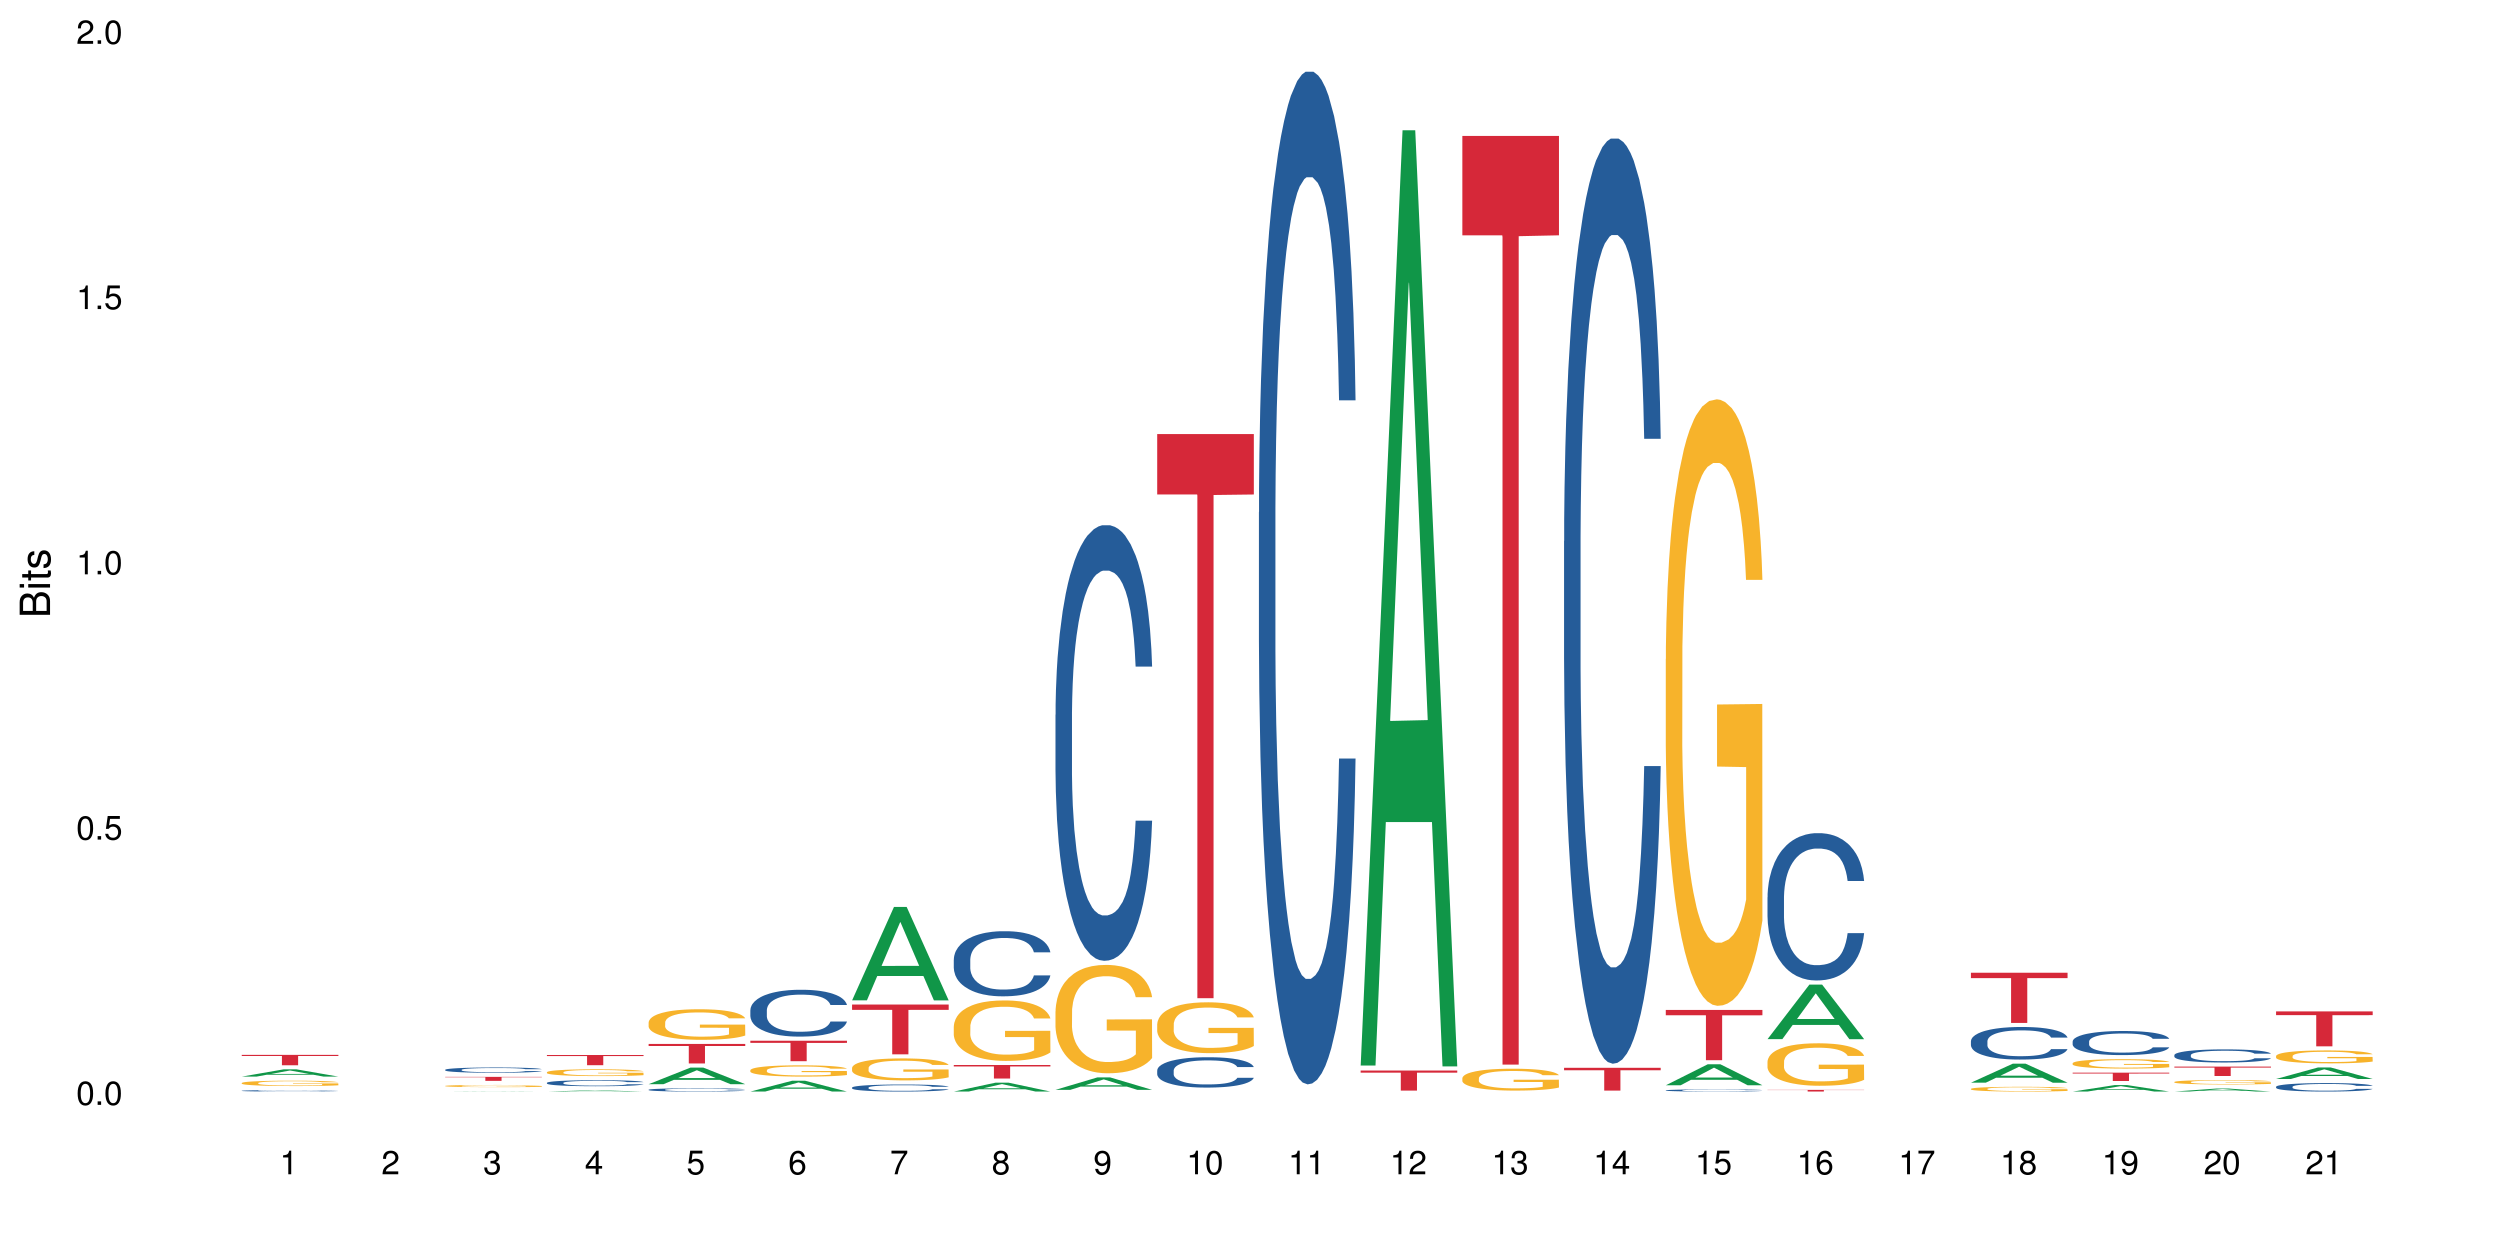 <?xml version="1.0" encoding="UTF-8"?>
<svg xmlns="http://www.w3.org/2000/svg" xmlns:xlink="http://www.w3.org/1999/xlink" width="720pt" height="360pt" viewBox="0 0 720 360" version="1.1">
<defs>
<g>
<symbol overflow="visible" id="glyph0-0">
<path style="stroke:none;" d=""/>
</symbol>
<symbol overflow="visible" id="glyph0-1">
<path style="stroke:none;" d="M 2.641 -6.797 C 2 -6.797 1.422 -6.531 1.078 -6.047 C 0.641 -5.453 0.406 -4.547 0.406 -3.297 C 0.406 -1 1.188 0.219 2.641 0.219 C 4.078 0.219 4.859 -1 4.859 -3.234 C 4.859 -4.562 4.656 -5.438 4.203 -6.047 C 3.844 -6.531 3.281 -6.797 2.641 -6.797 Z M 2.641 -6.047 C 3.547 -6.047 4 -5.125 4 -3.312 C 4 -1.375 3.562 -0.484 2.625 -0.484 C 1.734 -0.484 1.281 -1.422 1.281 -3.281 C 1.281 -5.141 1.734 -6.047 2.641 -6.047 Z M 2.641 -6.047 "/>
</symbol>
<symbol overflow="visible" id="glyph0-2">
<path style="stroke:none;" d="M 1.828 -1 L 0.828 -1 L 0.828 0 L 1.828 0 Z M 1.828 -1 "/>
</symbol>
<symbol overflow="visible" id="glyph0-3">
<path style="stroke:none;" d="M 4.562 -6.797 L 1.062 -6.797 L 0.547 -3.094 L 1.328 -3.094 C 1.719 -3.562 2.047 -3.734 2.578 -3.734 C 3.484 -3.734 4.062 -3.109 4.062 -2.094 C 4.062 -1.125 3.484 -0.531 2.578 -0.531 C 1.828 -0.531 1.375 -0.906 1.188 -1.672 L 0.328 -1.672 C 0.453 -1.109 0.547 -0.844 0.75 -0.594 C 1.125 -0.078 1.828 0.219 2.594 0.219 C 3.969 0.219 4.922 -0.781 4.922 -2.219 C 4.922 -3.562 4.031 -4.484 2.719 -4.484 C 2.25 -4.484 1.859 -4.359 1.469 -4.062 L 1.734 -5.969 L 4.562 -5.969 Z M 4.562 -6.797 "/>
</symbol>
<symbol overflow="visible" id="glyph0-4">
<path style="stroke:none;" d="M 2.484 -4.844 L 2.484 0 L 3.328 0 L 3.328 -6.797 L 2.766 -6.797 C 2.469 -5.75 2.281 -5.609 0.984 -5.453 L 0.984 -4.844 Z M 2.484 -4.844 "/>
</symbol>
<symbol overflow="visible" id="glyph0-5">
<path style="stroke:none;" d="M 4.859 -0.828 L 1.281 -0.828 C 1.359 -1.391 1.672 -1.75 2.5 -2.234 L 3.469 -2.75 C 4.406 -3.266 4.906 -3.969 4.906 -4.812 C 4.906 -5.375 4.672 -5.906 4.266 -6.266 C 3.859 -6.625 3.375 -6.797 2.719 -6.797 C 1.859 -6.797 1.219 -6.5 0.844 -5.922 C 0.609 -5.562 0.5 -5.125 0.484 -4.438 L 1.328 -4.438 C 1.359 -4.906 1.406 -5.188 1.531 -5.406 C 1.75 -5.812 2.188 -6.062 2.703 -6.062 C 3.469 -6.062 4.031 -5.516 4.031 -4.781 C 4.031 -4.25 3.719 -3.797 3.125 -3.438 L 2.234 -2.938 C 0.812 -2.141 0.406 -1.5 0.328 0 L 4.859 0 Z M 4.859 -0.828 "/>
</symbol>
<symbol overflow="visible" id="glyph0-6">
<path style="stroke:none;" d="M 2.125 -3.125 L 2.578 -3.125 C 3.516 -3.125 3.984 -2.703 3.984 -1.891 C 3.984 -1.031 3.469 -0.531 2.578 -0.531 C 1.656 -0.531 1.203 -0.984 1.156 -1.969 L 0.312 -1.969 C 0.344 -1.422 0.438 -1.078 0.609 -0.766 C 0.953 -0.109 1.625 0.219 2.547 0.219 C 3.953 0.219 4.859 -0.609 4.859 -1.906 C 4.859 -2.766 4.516 -3.25 3.703 -3.516 C 4.344 -3.766 4.656 -4.25 4.656 -4.938 C 4.656 -6.109 3.875 -6.797 2.578 -6.797 C 1.203 -6.797 0.484 -6.047 0.453 -4.609 L 1.297 -4.609 C 1.312 -5.016 1.344 -5.25 1.453 -5.453 C 1.641 -5.828 2.062 -6.062 2.594 -6.062 C 3.344 -6.062 3.797 -5.625 3.797 -4.906 C 3.797 -4.422 3.609 -4.141 3.25 -3.984 C 3.016 -3.891 2.719 -3.844 2.125 -3.844 Z M 2.125 -3.125 "/>
</symbol>
<symbol overflow="visible" id="glyph0-7">
<path style="stroke:none;" d="M 3.141 -1.625 L 3.141 0 L 3.984 0 L 3.984 -1.625 L 4.984 -1.625 L 4.984 -2.391 L 3.984 -2.391 L 3.984 -6.797 L 3.359 -6.797 L 0.266 -2.516 L 0.266 -1.625 Z M 3.141 -2.391 L 1 -2.391 L 3.141 -5.359 Z M 3.141 -2.391 "/>
</symbol>
<symbol overflow="visible" id="glyph0-8">
<path style="stroke:none;" d="M 4.781 -5.031 C 4.609 -6.141 3.891 -6.797 2.844 -6.797 C 2.094 -6.797 1.422 -6.438 1.031 -5.828 C 0.609 -5.172 0.406 -4.344 0.406 -3.094 C 0.406 -1.953 0.578 -1.234 0.984 -0.625 C 1.359 -0.078 1.953 0.219 2.703 0.219 C 3.984 0.219 4.922 -0.734 4.922 -2.078 C 4.922 -3.344 4.062 -4.234 2.844 -4.234 C 2.172 -4.234 1.641 -3.969 1.281 -3.469 C 1.281 -5.125 1.828 -6.047 2.797 -6.047 C 3.391 -6.047 3.797 -5.672 3.938 -5.031 Z M 2.734 -3.484 C 3.547 -3.484 4.062 -2.922 4.062 -2 C 4.062 -1.156 3.484 -0.531 2.703 -0.531 C 1.922 -0.531 1.328 -1.188 1.328 -2.047 C 1.328 -2.891 1.906 -3.484 2.734 -3.484 Z M 2.734 -3.484 "/>
</symbol>
<symbol overflow="visible" id="glyph0-9">
<path style="stroke:none;" d="M 4.984 -6.797 L 0.438 -6.797 L 0.438 -5.969 L 4.109 -5.969 C 2.5 -3.656 1.828 -2.234 1.328 0 L 2.219 0 C 2.594 -2.172 3.453 -4.047 4.984 -6.094 Z M 4.984 -6.797 "/>
</symbol>
<symbol overflow="visible" id="glyph0-10">
<path style="stroke:none;" d="M 3.75 -3.578 C 4.453 -4 4.688 -4.344 4.688 -4.984 C 4.688 -6.047 3.844 -6.797 2.641 -6.797 C 1.438 -6.797 0.594 -6.047 0.594 -4.984 C 0.594 -4.359 0.828 -4.016 1.516 -3.578 C 0.734 -3.203 0.359 -2.641 0.359 -1.891 C 0.359 -0.641 1.297 0.219 2.641 0.219 C 3.984 0.219 4.922 -0.641 4.922 -1.875 C 4.922 -2.641 4.531 -3.203 3.75 -3.578 Z M 2.641 -6.047 C 3.359 -6.047 3.812 -5.625 3.812 -4.969 C 3.812 -4.344 3.344 -3.922 2.641 -3.922 C 1.922 -3.922 1.453 -4.344 1.453 -4.984 C 1.453 -5.625 1.922 -6.047 2.641 -6.047 Z M 2.641 -3.203 C 3.484 -3.203 4.062 -2.672 4.062 -1.875 C 4.062 -1.062 3.484 -0.531 2.625 -0.531 C 1.797 -0.531 1.219 -1.078 1.219 -1.875 C 1.219 -2.672 1.797 -3.203 2.641 -3.203 Z M 2.641 -3.203 "/>
</symbol>
<symbol overflow="visible" id="glyph0-11">
<path style="stroke:none;" d="M 0.516 -1.547 C 0.672 -0.438 1.406 0.219 2.438 0.219 C 3.188 0.219 3.859 -0.141 4.266 -0.75 C 4.688 -1.406 4.891 -2.25 4.891 -3.484 C 4.891 -4.625 4.703 -5.359 4.312 -5.953 C 3.938 -6.5 3.344 -6.797 2.594 -6.797 C 1.297 -6.797 0.359 -5.844 0.359 -4.516 C 0.359 -3.25 1.234 -2.344 2.453 -2.344 C 3.094 -2.344 3.562 -2.578 4.016 -3.109 C 4 -1.453 3.469 -0.531 2.5 -0.531 C 1.906 -0.531 1.484 -0.906 1.359 -1.547 Z M 2.578 -6.062 C 3.375 -6.062 3.969 -5.406 3.969 -4.531 C 3.969 -3.688 3.375 -3.094 2.547 -3.094 C 1.734 -3.094 1.234 -3.672 1.234 -4.578 C 1.234 -5.438 1.797 -6.062 2.578 -6.062 Z M 2.578 -6.062 "/>
</symbol>
<symbol overflow="visible" id="glyph1-0">
<path style="stroke:none;" d=""/>
</symbol>
<symbol overflow="visible" id="glyph1-1">
<path style="stroke:none;" d="M 0 -0.953 L 0 -4.891 C 0 -5.719 -0.234 -6.344 -0.734 -6.797 C -1.188 -7.234 -1.812 -7.469 -2.5 -7.469 C -3.547 -7.469 -4.188 -7 -4.625 -5.875 C -4.984 -6.672 -5.641 -7.094 -6.531 -7.094 C -7.156 -7.094 -7.734 -6.859 -8.141 -6.391 C -8.562 -5.938 -8.75 -5.344 -8.75 -4.5 L -8.75 -0.953 Z M -4.984 -2.062 L -7.766 -2.062 L -7.766 -4.219 C -7.766 -4.844 -7.688 -5.203 -7.453 -5.5 C -7.219 -5.812 -6.859 -5.969 -6.375 -5.969 C -5.906 -5.969 -5.531 -5.812 -5.297 -5.5 C -5.062 -5.203 -4.984 -4.844 -4.984 -4.219 Z M -0.984 -2.062 L -4 -2.062 L -4 -4.781 C -4 -5.328 -3.859 -5.688 -3.578 -5.953 C -3.297 -6.219 -2.922 -6.359 -2.484 -6.359 C -2.062 -6.359 -1.688 -6.219 -1.406 -5.953 C -1.109 -5.688 -0.984 -5.328 -0.984 -4.781 Z M -0.984 -2.062 "/>
</symbol>
<symbol overflow="visible" id="glyph1-2">
<path style="stroke:none;" d="M -6.281 -1.797 L -6.281 -0.797 L 0 -0.797 L 0 -1.797 Z M -8.75 -1.797 L -8.75 -0.797 L -7.484 -0.797 L -7.484 -1.797 Z M -8.75 -1.797 "/>
</symbol>
<symbol overflow="visible" id="glyph1-3">
<path style="stroke:none;" d="M -6.281 -3.047 L -6.281 -2.016 L -8.016 -2.016 L -8.016 -1.016 L -6.281 -1.016 L -6.281 -0.172 L -5.469 -0.172 L -5.469 -1.016 L -0.719 -1.016 C -0.078 -1.016 0.281 -1.453 0.281 -2.234 C 0.281 -2.469 0.25 -2.719 0.188 -3.047 L -0.641 -3.047 C -0.609 -2.922 -0.594 -2.766 -0.594 -2.562 C -0.594 -2.141 -0.719 -2.016 -1.156 -2.016 L -5.469 -2.016 L -5.469 -3.047 Z M -6.281 -3.047 "/>
</symbol>
<symbol overflow="visible" id="glyph1-4">
<path style="stroke:none;" d="M -4.531 -5.25 C -5.766 -5.25 -6.469 -4.422 -6.469 -2.969 C -6.469 -1.516 -5.719 -0.562 -4.547 -0.562 C -3.562 -0.562 -3.094 -1.062 -2.734 -2.562 L -2.516 -3.484 C -2.344 -4.188 -2.094 -4.469 -1.625 -4.469 C -1.047 -4.469 -0.641 -3.875 -0.641 -3 C -0.641 -2.453 -0.797 -2 -1.062 -1.75 C -1.25 -1.594 -1.422 -1.531 -1.875 -1.469 L -1.875 -0.406 C -0.422 -0.453 0.281 -1.266 0.281 -2.922 C 0.281 -4.5 -0.5 -5.516 -1.719 -5.516 C -2.656 -5.516 -3.172 -4.984 -3.469 -3.734 L -3.703 -2.766 C -3.891 -1.953 -4.156 -1.609 -4.594 -1.609 C -5.172 -1.609 -5.547 -2.125 -5.547 -2.938 C -5.547 -3.75 -5.203 -4.172 -4.531 -4.203 Z M -4.531 -5.25 "/>
</symbol>
</g>
</defs>
<g id="surface17496">
<rect x="0" y="0" width="720" height="360" style="fill:rgb(100%,100%,100%);fill-opacity:1;stroke:none;"/>
<path style=" stroke:none;fill-rule:nonzero;fill:rgb(6.275%,58.824%,28.235%);fill-opacity:1;" d="M 69.629 310.059 L 69.66 310.059 L 81.699 307.969 L 85.359 307.969 L 97.457 310.062 L 93.207 310.062 L 90.176 309.516 L 76.883 309.516 L 73.91 310.059 L 69.629 310.059 L 78.164 309.289 L 88.957 309.285 L 83.574 308.309 L 83.516 308.309 L 83.453 308.312 L 78.133 309.285 L 78.164 309.289 Z M 69.629 310.059 "/>
<path style=" stroke:none;fill-rule:nonzero;fill:rgb(14.51%,36.078%,60%);fill-opacity:1;" d="M 69.629 314.141 L 69.664 314.141 L 69.664 314.129 L 69.766 314.117 L 70.004 314.098 L 70.238 314.086 L 70.852 314.062 L 71.699 314.043 L 72.582 314.023 L 73.227 314.016 L 73.805 314.008 L 75.129 313.992 L 75.977 313.988 L 76.891 313.98 L 78.012 313.973 L 78.828 313.969 L 80.66 313.965 L 82.016 313.961 L 86.699 313.961 L 87.684 313.965 L 88.77 313.969 L 89.688 313.969 L 91.281 313.98 L 92.707 313.988 L 93.352 313.996 L 94.371 314.008 L 95.152 314.02 L 95.695 314.027 L 96.305 314.043 L 96.848 314.059 L 97.254 314.078 L 97.457 314.094 L 92.707 314.094 L 92.469 314.078 L 92.199 314.066 L 91.688 314.051 L 91.18 314.039 L 90.469 314.031 L 89.824 314.023 L 88.941 314.016 L 88.16 314.012 L 87.344 314.008 L 86.562 314.004 L 82.695 314.004 L 81.371 314.008 L 80.66 314.012 L 79.641 314.016 L 78.93 314.02 L 78.078 314.027 L 77.504 314.035 L 76.789 314.043 L 76.281 314.051 L 75.703 314.066 L 75.363 314.074 L 75.059 314.086 L 74.789 314.098 L 74.586 314.109 L 74.449 314.125 L 74.379 314.137 L 74.379 314.195 L 74.449 314.207 L 74.617 314.223 L 75.059 314.246 L 75.703 314.266 L 76.449 314.281 L 77.164 314.293 L 77.57 314.301 L 78.113 314.305 L 78.961 314.312 L 80.184 314.32 L 80.898 314.324 L 81.984 314.328 L 85.918 314.328 L 86.801 314.324 L 87.719 314.32 L 88.973 314.316 L 89.754 314.309 L 90.434 314.301 L 90.941 314.297 L 91.281 314.289 L 91.789 314.277 L 92.199 314.266 L 92.504 314.25 L 92.707 314.238 L 97.457 314.238 L 97.254 314.254 L 96.949 314.27 L 96.645 314.277 L 96.168 314.293 L 95.625 314.305 L 94.844 314.316 L 94.199 314.324 L 93.352 314.336 L 92.57 314.344 L 91.723 314.348 L 90.469 314.355 L 89.652 314.359 L 88.77 314.363 L 87.719 314.367 L 86.395 314.367 L 84.969 314.371 L 82.219 314.371 L 81.168 314.367 L 79.777 314.363 L 78.047 314.359 L 76.789 314.352 L 75.805 314.344 L 74.957 314.336 L 74.008 314.328 L 72.785 314.309 L 72.039 314.297 L 71.531 314.285 L 70.953 314.273 L 70.547 314.258 L 70.07 314.238 L 69.73 314.211 L 69.629 314.191 Z M 69.629 314.141 "/>
<path style=" stroke:none;fill-rule:nonzero;fill:rgb(96.863%,70.196%,16.863%);fill-opacity:1;" d="M 69.629 311.902 L 69.664 311.898 L 69.664 311.871 L 69.801 311.809 L 70.137 311.719 L 70.578 311.648 L 71.055 311.594 L 71.359 311.562 L 71.871 311.52 L 72.309 311.488 L 73.43 311.426 L 74.855 311.367 L 75.637 311.344 L 76.52 311.316 L 77.773 311.293 L 78.352 311.281 L 80.117 311.258 L 82.117 311.246 L 84.324 311.242 L 85.344 311.242 L 86.734 311.246 L 88.633 311.262 L 89.719 311.277 L 90.57 311.293 L 91.453 311.309 L 92.539 311.34 L 93.555 311.371 L 94.371 311.406 L 95.184 311.449 L 95.863 311.492 L 96.441 311.543 L 96.949 311.602 L 97.254 311.648 L 97.457 311.699 L 92.742 311.699 L 92.469 311.648 L 92.164 311.613 L 91.656 311.566 L 91.145 311.531 L 90.637 311.504 L 89.688 311.469 L 88.871 311.445 L 87.855 311.426 L 86.871 311.414 L 85.75 311.406 L 85.07 311.402 L 83.273 311.402 L 81.645 311.414 L 80.691 311.422 L 80.016 311.434 L 79.062 311.457 L 78.488 311.473 L 78.148 311.484 L 77.129 311.527 L 76.449 311.566 L 76.078 311.594 L 75.602 311.637 L 75.262 311.676 L 74.891 311.73 L 74.688 311.773 L 74.414 311.867 L 74.379 312.121 L 74.484 312.176 L 74.688 312.234 L 74.957 312.285 L 75.363 312.336 L 75.773 312.379 L 76.484 312.434 L 77.098 312.469 L 77.57 312.492 L 78.488 312.531 L 78.859 312.543 L 79.742 312.57 L 80.66 312.59 L 81.777 312.605 L 82.629 312.613 L 83.984 312.621 L 85.715 312.621 L 87.754 312.613 L 89.043 312.602 L 89.926 312.59 L 90.5 312.578 L 91.215 312.566 L 91.723 312.551 L 92.199 312.535 L 92.773 312.512 L 92.773 312.176 L 84.391 312.172 L 84.391 312.016 L 97.426 312.016 L 97.457 312.566 L 96.746 312.602 L 95.863 312.641 L 95.016 312.668 L 94.133 312.691 L 92.875 312.719 L 91.859 312.734 L 90.297 312.754 L 88.871 312.766 L 87.379 312.777 L 86.055 312.781 L 84.496 312.781 L 83.102 312.777 L 81.609 312.77 L 80.422 312.758 L 79.336 312.746 L 78.25 312.727 L 76.891 312.695 L 76.008 312.672 L 75.094 312.645 L 74.176 312.609 L 73.363 312.57 L 72.277 312.508 L 71.699 312.465 L 71.156 312.418 L 70.75 312.375 L 70.375 312.324 L 70.105 312.277 L 69.832 312.215 L 69.695 312.164 L 69.629 312.121 Z M 69.629 311.902 "/>
<path style=" stroke:none;fill-rule:nonzero;fill:rgb(83.922%,15.686%,22.353%);fill-opacity:1;" d="M 69.629 303.801 L 97.457 303.801 L 97.457 304.121 L 85.859 304.121 L 85.859 306.789 L 81.195 306.789 L 81.195 304.125 L 81.125 304.121 L 69.629 304.121 Z M 69.629 303.801 "/>
<path style=" stroke:none;fill-rule:nonzero;fill:rgb(6.275%,58.824%,28.235%);fill-opacity:1;" d="M 128.219 314.371 L 128.246 314.371 L 140.289 314.281 L 143.945 314.281 L 156.047 314.371 L 151.793 314.371 L 148.762 314.348 L 135.473 314.348 L 132.5 314.371 L 128.219 314.371 L 136.75 314.34 L 147.543 314.336 L 142.16 314.297 L 142.043 314.297 L 136.719 314.336 L 136.75 314.34 Z M 128.219 314.371 "/>
<path style=" stroke:none;fill-rule:nonzero;fill:rgb(14.51%,36.078%,60%);fill-opacity:1;" d="M 128.219 308.098 L 128.25 308.098 L 128.25 308.062 L 128.352 308.012 L 128.59 307.945 L 128.828 307.898 L 129.438 307.816 L 130.289 307.738 L 131.168 307.676 L 131.816 307.641 L 132.391 307.613 L 133.715 307.559 L 134.562 307.535 L 135.48 307.512 L 136.602 307.488 L 137.414 307.473 L 139.246 307.449 L 140.605 307.441 L 141.656 307.438 L 143.93 307.438 L 145.289 307.441 L 146.273 307.449 L 147.359 307.461 L 148.273 307.473 L 149.871 307.504 L 151.297 307.543 L 151.941 307.566 L 152.957 307.609 L 153.738 307.648 L 154.281 307.684 L 154.891 307.738 L 155.434 307.801 L 155.844 307.871 L 156.047 307.93 L 151.297 307.93 L 151.059 307.875 L 150.785 307.832 L 150.277 307.773 L 149.77 307.734 L 149.055 307.695 L 148.41 307.668 L 147.527 307.641 L 146.746 307.625 L 145.934 307.613 L 145.152 307.605 L 143.66 307.594 L 141.93 307.594 L 141.285 307.598 L 139.961 307.609 L 139.246 307.617 L 138.23 307.637 L 137.516 307.656 L 136.668 307.684 L 136.09 307.707 L 135.379 307.742 L 134.867 307.777 L 134.293 307.82 L 133.953 307.855 L 133.648 307.895 L 133.375 307.941 L 133.172 307.988 L 133.035 308.043 L 132.969 308.09 L 132.969 308.305 L 133.035 308.355 L 133.207 308.414 L 133.648 308.5 L 134.293 308.574 L 135.039 308.633 L 135.75 308.672 L 136.16 308.691 L 136.703 308.715 L 137.551 308.742 L 138.773 308.77 L 139.484 308.781 L 140.57 308.793 L 141.691 308.797 L 143.184 308.797 L 144.508 308.793 L 145.391 308.785 L 146.305 308.773 L 147.562 308.75 L 148.344 308.73 L 149.02 308.703 L 149.531 308.676 L 149.871 308.652 L 150.379 308.609 L 150.785 308.562 L 151.09 308.516 L 151.297 308.469 L 156.047 308.469 L 155.844 308.523 L 155.539 308.578 L 155.23 308.617 L 154.758 308.668 L 154.215 308.711 L 153.434 308.758 L 152.789 308.789 L 151.941 308.824 L 151.16 308.852 L 150.312 308.875 L 149.055 308.902 L 148.242 308.918 L 147.359 308.93 L 146.305 308.941 L 144.984 308.949 L 143.559 308.953 L 142.234 308.957 L 140.809 308.953 L 139.758 308.949 L 138.363 308.934 L 136.633 308.91 L 135.379 308.883 L 134.395 308.859 L 133.547 308.828 L 132.594 308.793 L 131.375 308.73 L 130.625 308.684 L 130.117 308.645 L 129.539 308.59 L 129.133 308.543 L 128.66 308.465 L 128.32 308.367 L 128.219 308.289 Z M 128.219 308.098 "/>
<path style=" stroke:none;fill-rule:nonzero;fill:rgb(96.863%,70.196%,16.863%);fill-opacity:1;" d="M 128.219 312.742 L 128.25 312.738 L 128.25 312.727 L 128.387 312.703 L 128.727 312.668 L 129.168 312.637 L 129.645 312.613 L 129.949 312.602 L 130.457 312.586 L 130.898 312.57 L 132.02 312.547 L 133.445 312.52 L 134.223 312.512 L 135.105 312.5 L 136.363 312.488 L 136.938 312.484 L 138.703 312.477 L 140.707 312.473 L 142.914 312.469 L 143.93 312.469 L 145.32 312.473 L 147.223 312.477 L 148.309 312.484 L 149.156 312.488 L 150.039 312.496 L 151.125 312.508 L 152.145 312.523 L 152.957 312.535 L 153.773 312.555 L 154.453 312.574 L 155.027 312.594 L 155.539 312.617 L 155.844 312.637 L 156.047 312.656 L 151.328 312.656 L 151.059 312.637 L 150.754 312.621 L 150.242 312.602 L 149.227 312.578 L 148.273 312.562 L 147.461 312.555 L 146.441 312.547 L 145.457 312.539 L 144.336 312.535 L 141.859 312.535 L 140.23 312.539 L 139.281 312.543 L 138.602 312.551 L 137.652 312.559 L 137.074 312.566 L 136.734 312.57 L 135.719 312.586 L 135.039 312.602 L 134.664 312.613 L 134.191 312.633 L 133.852 312.648 L 133.477 312.672 L 133.273 312.688 L 133.004 312.727 L 132.969 312.832 L 133.07 312.852 L 133.273 312.875 L 133.547 312.898 L 134.359 312.938 L 135.074 312.961 L 135.684 312.973 L 136.16 312.984 L 137.074 313 L 137.449 313.004 L 138.332 313.016 L 139.246 313.023 L 140.367 313.031 L 141.215 313.035 L 144.305 313.035 L 146.34 313.031 L 147.629 313.027 L 148.512 313.023 L 149.09 313.02 L 149.801 313.012 L 150.312 313.008 L 150.785 313 L 151.363 312.992 L 151.363 312.852 L 142.98 312.852 L 142.98 312.789 L 156.012 312.789 L 156.047 313.012 L 155.332 313.027 L 154.453 313.043 L 153.602 313.055 L 152.719 313.066 L 151.465 313.078 L 150.445 313.082 L 148.887 313.09 L 147.461 313.098 L 145.969 313.102 L 141.691 313.102 L 140.199 313.098 L 139.008 313.094 L 136.836 313.078 L 135.48 313.066 L 134.598 313.059 L 133.68 313.047 L 132.766 313.031 L 131.949 313.016 L 131.406 313.004 L 130.863 312.988 L 130.289 312.973 L 129.746 312.953 L 129.336 312.934 L 128.965 312.914 L 128.691 312.895 L 128.422 312.871 L 128.285 312.848 L 128.219 312.832 Z M 128.219 312.742 "/>
<path style=" stroke:none;fill-rule:nonzero;fill:rgb(83.922%,15.686%,22.353%);fill-opacity:1;" d="M 128.219 310.137 L 156.047 310.137 L 156.047 310.258 L 144.449 310.262 L 144.449 311.289 L 139.781 311.289 L 139.781 310.262 L 139.715 310.258 L 128.219 310.258 Z M 128.219 310.137 "/>
<path style=" stroke:none;fill-rule:nonzero;fill:rgb(6.275%,58.824%,28.235%);fill-opacity:1;" d="M 157.512 314.371 L 157.539 314.371 L 169.582 314.016 L 173.238 314.016 L 185.34 314.371 L 181.09 314.371 L 178.055 314.277 L 164.766 314.277 L 161.793 314.371 L 157.512 314.371 L 166.043 314.238 L 176.836 314.238 L 171.457 314.074 L 171.336 314.074 L 166.016 314.238 L 166.043 314.238 Z M 157.512 314.371 "/>
<path style=" stroke:none;fill-rule:nonzero;fill:rgb(14.51%,36.078%,60%);fill-opacity:1;" d="M 157.512 311.852 L 157.547 311.852 L 157.547 311.812 L 157.648 311.754 L 157.883 311.676 L 158.121 311.625 L 158.734 311.531 L 159.582 311.438 L 160.465 311.367 L 161.109 311.328 L 161.684 311.297 L 163.008 311.238 L 163.859 311.207 L 164.773 311.18 L 165.895 311.152 L 166.707 311.137 L 168.539 311.109 L 169.898 311.102 L 170.949 311.094 L 173.223 311.094 L 174.582 311.102 L 175.566 311.109 L 176.652 311.121 L 177.57 311.137 L 179.164 311.172 L 180.59 311.215 L 181.234 311.242 L 182.254 311.289 L 183.031 311.34 L 183.574 311.379 L 184.188 311.438 L 184.73 311.512 L 185.137 311.59 L 185.34 311.66 L 180.59 311.66 L 180.352 311.598 L 180.078 311.547 L 179.57 311.48 L 179.062 311.438 L 178.348 311.391 L 177.703 311.359 L 176.82 311.328 L 176.043 311.309 L 175.227 311.297 L 174.445 311.285 L 172.953 311.277 L 171.223 311.277 L 170.578 311.281 L 169.254 311.293 L 168.539 311.305 L 167.523 311.324 L 166.809 311.348 L 165.961 311.379 L 165.383 311.406 L 164.672 311.445 L 164.164 311.484 L 163.586 311.535 L 163.246 311.574 L 162.941 311.621 L 162.668 311.672 L 162.465 311.727 L 162.332 311.785 L 162.262 311.844 L 162.262 312.09 L 162.332 312.148 L 162.5 312.215 L 162.941 312.312 L 163.586 312.395 L 164.332 312.461 L 165.047 312.512 L 165.453 312.531 L 165.996 312.559 L 166.844 312.59 L 168.066 312.621 L 168.777 312.633 L 169.863 312.648 L 170.984 312.652 L 172.477 312.652 L 173.801 312.648 L 174.684 312.641 L 175.602 312.625 L 176.855 312.598 L 177.637 312.574 L 178.316 312.543 L 178.824 312.516 L 179.164 312.488 L 179.672 312.438 L 180.078 312.387 L 180.387 312.328 L 180.59 312.273 L 185.34 312.273 L 185.137 312.34 L 184.832 312.402 L 184.527 312.445 L 184.051 312.504 L 183.508 312.551 L 182.727 312.609 L 182.082 312.645 L 181.234 312.684 L 180.453 312.715 L 179.605 312.742 L 178.348 312.773 L 177.535 312.789 L 176.652 312.805 L 175.602 312.816 L 174.277 312.828 L 172.852 312.832 L 171.527 312.836 L 170.102 312.832 L 169.051 312.824 L 167.66 312.812 L 165.93 312.781 L 164.672 312.754 L 163.688 312.723 L 162.84 312.691 L 161.891 312.648 L 160.668 312.578 L 159.922 312.523 L 159.41 312.48 L 158.836 312.418 L 158.426 312.359 L 157.953 312.273 L 157.613 312.16 L 157.512 312.07 Z M 157.512 311.852 "/>
<path style=" stroke:none;fill-rule:nonzero;fill:rgb(96.863%,70.196%,16.863%);fill-opacity:1;" d="M 157.512 308.793 L 157.547 308.793 L 157.547 308.758 L 157.68 308.676 L 158.02 308.566 L 158.461 308.473 L 158.938 308.402 L 159.242 308.363 L 159.75 308.309 L 160.191 308.27 L 161.312 308.191 L 162.738 308.113 L 163.52 308.082 L 164.402 308.051 L 165.656 308.02 L 166.234 308.004 L 167.996 307.977 L 170 307.957 L 172.207 307.953 L 173.223 307.957 L 174.617 307.961 L 176.516 307.98 L 177.602 308 L 178.449 308.02 L 179.332 308.043 L 180.418 308.078 L 181.438 308.121 L 182.254 308.164 L 183.066 308.219 L 183.746 308.273 L 184.32 308.336 L 184.832 308.414 L 185.137 308.477 L 185.34 308.539 L 180.621 308.539 L 180.352 308.477 L 180.047 308.426 L 179.535 308.367 L 179.027 308.324 L 178.52 308.289 L 177.57 308.242 L 176.754 308.215 L 175.734 308.191 L 174.75 308.176 L 173.633 308.164 L 172.953 308.16 L 171.152 308.16 L 169.523 308.172 L 168.574 308.188 L 167.895 308.199 L 166.945 308.227 L 166.367 308.25 L 166.031 308.262 L 165.012 308.32 L 164.332 308.371 L 163.961 308.402 L 163.484 308.457 L 163.145 308.504 L 162.773 308.578 L 162.566 308.633 L 162.297 308.754 L 162.262 309.074 L 162.363 309.145 L 162.566 309.219 L 162.84 309.281 L 163.246 309.348 L 163.652 309.402 L 164.367 309.473 L 164.977 309.52 L 165.453 309.547 L 166.367 309.598 L 166.742 309.613 L 167.625 309.645 L 168.539 309.672 L 169.66 309.691 L 170.508 309.703 L 171.867 309.711 L 173.598 309.711 L 175.633 309.699 L 176.922 309.688 L 177.805 309.672 L 178.383 309.66 L 179.098 309.641 L 179.605 309.621 L 180.078 309.602 L 180.656 309.57 L 180.656 309.145 L 172.273 309.141 L 172.273 308.941 L 185.305 308.938 L 185.34 309.641 L 184.629 309.688 L 183.746 309.734 L 182.898 309.77 L 182.016 309.801 L 180.758 309.836 L 179.742 309.855 L 178.18 309.883 L 176.754 309.898 L 175.262 309.91 L 173.938 309.914 L 170.984 309.914 L 169.492 309.902 L 168.305 309.887 L 167.219 309.871 L 166.133 309.848 L 164.773 309.809 L 163.891 309.777 L 162.977 309.738 L 162.059 309.695 L 161.246 309.648 L 160.703 309.609 L 160.16 309.566 L 159.582 309.512 L 159.039 309.453 L 158.633 309.395 L 158.258 309.332 L 157.984 309.273 L 157.715 309.195 L 157.578 309.129 L 157.512 309.074 Z M 157.512 308.793 "/>
<path style=" stroke:none;fill-rule:nonzero;fill:rgb(83.922%,15.686%,22.353%);fill-opacity:1;" d="M 157.512 303.84 L 185.34 303.84 L 185.34 304.152 L 173.742 304.156 L 173.742 306.773 L 169.074 306.773 L 169.074 304.16 L 169.008 304.152 L 157.512 304.152 Z M 157.512 303.84 "/>
<path style=" stroke:none;fill-rule:nonzero;fill:rgb(6.275%,58.824%,28.235%);fill-opacity:1;" d="M 186.805 312.246 L 186.836 312.238 L 198.875 307.461 L 202.535 307.461 L 214.633 312.25 L 210.383 312.25 L 207.352 311 L 194.059 311 L 191.086 312.246 L 186.805 312.246 L 195.34 310.48 L 206.133 310.477 L 200.75 308.242 L 200.691 308.238 L 200.629 308.254 L 195.309 310.477 L 195.34 310.48 Z M 186.805 312.246 "/>
<path style=" stroke:none;fill-rule:nonzero;fill:rgb(14.51%,36.078%,60%);fill-opacity:1;" d="M 186.805 313.84 L 186.84 313.836 L 186.84 313.816 L 186.941 313.785 L 187.18 313.742 L 187.414 313.715 L 188.027 313.664 L 188.875 313.613 L 189.758 313.578 L 190.402 313.555 L 190.98 313.535 L 192.305 313.504 L 193.152 313.488 L 194.066 313.473 L 195.188 313.461 L 196.004 313.449 L 197.836 313.438 L 199.191 313.43 L 202.52 313.43 L 203.875 313.434 L 204.859 313.438 L 205.945 313.441 L 206.863 313.449 L 208.457 313.469 L 209.883 313.492 L 210.527 313.508 L 211.547 313.535 L 212.328 313.559 L 212.871 313.582 L 213.48 313.613 L 214.023 313.652 L 214.43 313.695 L 214.633 313.734 L 209.883 313.734 L 209.645 313.699 L 209.375 313.672 L 208.863 313.637 L 208.355 313.613 L 207.645 313.586 L 207 313.57 L 206.117 313.555 L 205.336 313.543 L 204.52 313.535 L 203.738 313.531 L 202.246 313.527 L 199.871 313.527 L 198.547 313.535 L 197.836 313.543 L 196.816 313.555 L 196.105 313.562 L 195.254 313.582 L 194.68 313.598 L 193.965 313.617 L 193.457 313.637 L 192.879 313.668 L 192.539 313.688 L 192.234 313.711 L 191.965 313.742 L 191.762 313.77 L 191.625 313.805 L 191.555 313.836 L 191.555 313.969 L 191.625 314 L 191.793 314.035 L 192.234 314.086 L 192.879 314.133 L 193.625 314.168 L 194.34 314.195 L 194.746 314.207 L 195.289 314.223 L 196.137 314.238 L 197.359 314.254 L 198.074 314.262 L 199.16 314.27 L 200.277 314.273 L 201.773 314.273 L 203.094 314.27 L 203.977 314.266 L 204.895 314.258 L 206.148 314.242 L 206.93 314.23 L 207.609 314.215 L 208.117 314.195 L 208.457 314.184 L 208.965 314.156 L 209.375 314.125 L 209.68 314.098 L 209.883 314.066 L 214.633 314.066 L 214.43 314.102 L 214.125 314.137 L 213.82 314.16 L 213.344 314.191 L 212.801 314.219 L 212.02 314.246 L 211.375 314.266 L 210.527 314.289 L 209.746 314.305 L 208.898 314.32 L 207.645 314.336 L 206.828 314.344 L 205.945 314.352 L 204.895 314.359 L 203.57 314.367 L 202.145 314.371 L 200.82 314.371 L 199.395 314.367 L 198.344 314.367 L 196.953 314.359 L 195.223 314.344 L 193.965 314.324 L 192.98 314.309 L 192.133 314.293 L 191.184 314.27 L 189.961 314.23 L 189.215 314.203 L 188.707 314.176 L 188.129 314.145 L 187.723 314.113 L 187.246 314.066 L 186.906 314.004 L 186.805 313.957 Z M 186.805 313.84 "/>
<path style=" stroke:none;fill-rule:nonzero;fill:rgb(96.863%,70.196%,16.863%);fill-opacity:1;" d="M 186.805 294.434 L 186.84 294.426 L 186.84 294.266 L 186.977 293.902 L 187.312 293.402 L 187.754 292.992 L 188.23 292.672 L 188.535 292.504 L 189.047 292.262 L 189.484 292.086 L 190.605 291.723 L 192.031 291.387 L 192.812 291.242 L 193.695 291.105 L 194.949 290.949 L 195.527 290.895 L 197.293 290.766 L 199.293 290.684 L 201.5 290.66 L 202.52 290.668 L 203.91 290.703 L 205.809 290.789 L 206.895 290.871 L 207.746 290.949 L 208.629 291.055 L 209.715 291.215 L 210.73 291.41 L 211.547 291.602 L 212.359 291.844 L 213.039 292.102 L 213.617 292.383 L 214.125 292.719 L 214.43 293 L 214.633 293.281 L 209.918 293.281 L 209.645 293 L 209.34 292.785 L 208.832 292.52 L 208.32 292.324 L 207.812 292.172 L 206.863 291.965 L 206.047 291.836 L 205.031 291.723 L 204.047 291.652 L 202.926 291.602 L 202.246 291.586 L 200.449 291.586 L 198.82 291.641 L 197.867 291.707 L 197.191 291.77 L 196.238 291.891 L 195.664 291.988 L 195.324 292.051 L 194.305 292.301 L 193.625 292.527 L 193.254 292.68 L 192.777 292.922 L 192.438 293.137 L 192.066 293.461 L 191.863 293.703 L 191.59 294.25 L 191.555 295.695 L 191.656 296 L 191.863 296.332 L 192.133 296.621 L 192.539 296.926 L 192.949 297.16 L 193.66 297.473 L 194.27 297.684 L 194.746 297.82 L 195.664 298.035 L 196.035 298.109 L 196.918 298.254 L 197.836 298.367 L 198.953 298.461 L 199.805 298.512 L 201.16 298.551 L 202.891 298.551 L 204.93 298.504 L 206.219 298.438 L 207.102 298.375 L 207.676 298.316 L 208.391 298.23 L 208.898 298.148 L 209.375 298.059 L 209.949 297.922 L 209.949 296 L 201.566 295.992 L 201.566 295.094 L 214.602 295.086 L 214.633 298.23 L 213.922 298.445 L 213.039 298.656 L 212.191 298.816 L 211.309 298.953 L 210.051 299.105 L 209.035 299.203 L 207.473 299.316 L 206.047 299.387 L 204.555 299.434 L 203.23 299.461 L 201.668 299.469 L 200.277 299.453 L 198.785 299.402 L 197.598 299.34 L 196.512 299.258 L 195.426 299.152 L 194.066 298.984 L 193.184 298.848 L 192.27 298.68 L 191.352 298.477 L 190.539 298.262 L 189.996 298.094 L 189.453 297.898 L 188.875 297.656 L 188.332 297.383 L 187.926 297.137 L 187.551 296.855 L 187.281 296.59 L 187.008 296.227 L 186.871 295.938 L 186.805 295.688 Z M 186.805 294.434 "/>
<path style=" stroke:none;fill-rule:nonzero;fill:rgb(83.922%,15.686%,22.353%);fill-opacity:1;" d="M 186.805 300.648 L 214.633 300.648 L 214.633 301.25 L 203.035 301.254 L 203.035 306.281 L 198.371 306.281 L 198.371 301.262 L 198.301 301.25 L 186.805 301.25 Z M 186.805 300.648 "/>
<path style=" stroke:none;fill-rule:nonzero;fill:rgb(6.275%,58.824%,28.235%);fill-opacity:1;" d="M 216.098 314.367 L 216.129 314.363 L 228.172 311.242 L 231.828 311.242 L 243.93 314.371 L 239.676 314.371 L 236.645 313.555 L 223.355 313.555 L 220.379 314.367 L 216.098 314.367 L 224.633 313.215 L 235.426 313.215 L 230.043 311.754 L 229.984 311.75 L 229.926 311.758 L 224.602 313.215 L 224.633 313.215 Z M 216.098 314.367 "/>
<path style=" stroke:none;fill-rule:nonzero;fill:rgb(14.51%,36.078%,60%);fill-opacity:1;" d="M 216.098 290.926 L 216.133 290.914 L 216.133 290.621 L 216.234 290.152 L 216.473 289.559 L 216.711 289.152 L 217.32 288.426 L 218.168 287.723 L 219.051 287.18 L 219.695 286.859 L 220.273 286.613 L 221.598 286.156 L 222.445 285.922 L 223.363 285.715 L 224.48 285.504 L 225.297 285.383 L 227.129 285.184 L 228.488 285.098 L 229.539 285.059 L 231.812 285.059 L 233.168 285.109 L 234.152 285.172 L 235.238 285.27 L 236.156 285.383 L 237.75 285.652 L 239.176 285.996 L 239.82 286.195 L 240.84 286.578 L 241.621 286.945 L 242.164 287.266 L 242.773 287.723 L 243.316 288.277 L 243.723 288.906 L 243.93 289.438 L 239.176 289.438 L 238.938 288.941 L 238.668 288.562 L 238.16 288.055 L 237.648 287.699 L 236.938 287.34 L 236.293 287.105 L 235.41 286.871 L 234.629 286.723 L 233.816 286.613 L 233.035 286.539 L 231.539 286.465 L 229.809 286.465 L 229.164 286.492 L 227.84 286.59 L 227.129 286.676 L 226.109 286.848 L 225.398 287.008 L 224.551 287.254 L 223.973 287.465 L 223.262 287.785 L 222.75 288.066 L 222.176 288.477 L 221.836 288.781 L 221.527 289.129 L 221.258 289.535 L 221.055 289.965 L 220.918 290.422 L 220.852 290.867 L 220.852 292.777 L 220.918 293.219 L 221.086 293.738 L 221.527 294.488 L 222.176 295.145 L 222.922 295.66 L 223.633 296.031 L 224.039 296.203 L 224.582 296.402 L 225.434 296.648 L 226.652 296.895 L 227.367 296.992 L 228.453 297.09 L 229.574 297.141 L 231.066 297.141 L 232.391 297.09 L 233.273 297.027 L 234.188 296.93 L 235.445 296.723 L 236.223 296.523 L 236.902 296.289 L 237.41 296.055 L 237.75 295.859 L 238.262 295.477 L 238.668 295.059 L 238.973 294.625 L 239.176 294.207 L 243.93 294.207 L 243.723 294.699 L 243.418 295.18 L 243.113 295.539 L 242.637 295.969 L 242.094 296.352 L 241.316 296.781 L 240.672 297.066 L 239.82 297.375 L 239.043 297.609 L 238.191 297.816 L 236.938 298.066 L 236.121 298.188 L 235.238 298.297 L 234.188 298.398 L 232.863 298.484 L 231.438 298.531 L 230.117 298.547 L 228.691 298.52 L 227.637 298.473 L 226.246 298.359 L 224.516 298.137 L 223.262 297.906 L 222.277 297.672 L 221.426 297.422 L 220.477 297.09 L 219.254 296.547 L 218.508 296.129 L 218 295.785 L 217.422 295.305 L 217.016 294.871 L 216.539 294.184 L 216.199 293.309 L 216.098 292.629 Z M 216.098 290.926 "/>
<path style=" stroke:none;fill-rule:nonzero;fill:rgb(96.863%,70.196%,16.863%);fill-opacity:1;" d="M 216.098 308.203 L 216.133 308.203 L 216.133 308.141 L 216.27 308.008 L 216.609 307.824 L 217.051 307.672 L 217.523 307.555 L 217.828 307.492 L 218.34 307.402 L 218.781 307.34 L 219.898 307.203 L 221.324 307.078 L 222.105 307.027 L 222.988 306.977 L 224.242 306.918 L 224.82 306.898 L 226.586 306.852 L 228.59 306.82 L 230.793 306.812 L 231.812 306.816 L 233.203 306.828 L 235.105 306.859 L 236.191 306.891 L 237.039 306.918 L 237.922 306.957 L 239.008 307.016 L 240.023 307.09 L 240.84 307.16 L 241.656 307.25 L 242.332 307.344 L 242.91 307.449 L 243.418 307.574 L 243.723 307.676 L 243.93 307.781 L 239.211 307.781 L 238.938 307.676 L 238.633 307.598 L 238.125 307.5 L 237.617 307.426 L 237.105 307.371 L 236.156 307.293 L 235.344 307.246 L 234.324 307.203 L 233.34 307.18 L 232.219 307.16 L 231.539 307.152 L 229.742 307.152 L 228.113 307.176 L 227.164 307.199 L 226.484 307.223 L 225.535 307.266 L 224.957 307.301 L 224.617 307.324 L 223.598 307.418 L 222.922 307.5 L 222.547 307.559 L 222.07 307.648 L 221.734 307.727 L 221.359 307.844 L 221.156 307.934 L 220.883 308.137 L 220.852 308.672 L 220.953 308.785 L 221.156 308.906 L 221.426 309.012 L 221.836 309.125 L 222.242 309.211 L 222.953 309.328 L 223.566 309.402 L 224.039 309.453 L 224.957 309.535 L 225.332 309.562 L 226.211 309.613 L 227.129 309.656 L 228.25 309.691 L 229.098 309.711 L 230.453 309.723 L 232.188 309.723 L 234.223 309.707 L 235.512 309.684 L 236.395 309.66 L 236.973 309.637 L 237.684 309.605 L 238.191 309.574 L 238.668 309.543 L 239.246 309.492 L 239.246 308.785 L 230.863 308.781 L 230.863 308.449 L 243.895 308.445 L 243.93 309.605 L 243.215 309.688 L 242.332 309.762 L 241.484 309.824 L 240.602 309.871 L 239.348 309.93 L 238.328 309.965 L 236.766 310.008 L 235.344 310.035 L 233.848 310.051 L 232.523 310.059 L 230.965 310.062 L 229.574 310.059 L 228.078 310.039 L 226.891 310.016 L 225.805 309.984 L 224.719 309.945 L 223.363 309.887 L 222.48 309.836 L 221.562 309.773 L 220.648 309.699 L 219.832 309.617 L 219.289 309.555 L 218.746 309.484 L 218.168 309.395 L 217.625 309.293 L 217.219 309.203 L 216.844 309.098 L 216.574 309 L 216.301 308.867 L 216.168 308.762 L 216.098 308.668 Z M 216.098 308.203 "/>
<path style=" stroke:none;fill-rule:nonzero;fill:rgb(83.922%,15.686%,22.353%);fill-opacity:1;" d="M 216.098 299.727 L 243.93 299.727 L 243.93 300.355 L 232.328 300.363 L 232.328 305.633 L 227.664 305.633 L 227.664 300.367 L 227.598 300.355 L 216.098 300.355 Z M 216.098 299.727 "/>
<path style=" stroke:none;fill-rule:nonzero;fill:rgb(6.275%,58.824%,28.235%);fill-opacity:1;" d="M 245.395 288.098 L 245.422 288.07 L 257.465 261.199 L 261.121 261.199 L 273.223 288.121 L 268.969 288.121 L 265.938 281.094 L 252.648 281.094 L 249.676 288.098 L 245.395 288.098 L 253.926 278.188 L 264.719 278.164 L 259.336 265.598 L 259.277 265.574 L 259.219 265.648 L 253.895 278.164 L 253.926 278.188 Z M 245.395 288.098 "/>
<path style=" stroke:none;fill-rule:nonzero;fill:rgb(14.51%,36.078%,60%);fill-opacity:1;" d="M 245.395 313.223 L 245.426 313.219 L 245.426 313.176 L 245.527 313.105 L 245.766 313.016 L 246.004 312.953 L 246.613 312.844 L 247.465 312.738 L 248.344 312.656 L 248.992 312.609 L 249.566 312.57 L 250.891 312.504 L 251.738 312.469 L 252.656 312.438 L 253.777 312.402 L 254.59 312.387 L 256.422 312.355 L 257.781 312.344 L 258.832 312.336 L 261.105 312.336 L 262.465 312.344 L 263.449 312.355 L 264.535 312.367 L 265.449 312.387 L 267.047 312.426 L 268.473 312.477 L 269.117 312.508 L 270.133 312.566 L 270.914 312.621 L 271.457 312.668 L 272.066 312.738 L 272.609 312.824 L 273.02 312.918 L 273.223 312.996 L 268.473 312.996 L 268.234 312.922 L 267.961 312.863 L 267.453 312.789 L 266.945 312.734 L 266.23 312.68 L 265.586 312.645 L 264.703 312.609 L 263.922 312.59 L 263.109 312.57 L 262.328 312.559 L 260.836 312.551 L 259.105 312.551 L 258.461 312.555 L 257.137 312.566 L 256.422 312.582 L 255.406 312.605 L 254.691 312.629 L 253.844 312.668 L 253.266 312.699 L 252.555 312.746 L 252.043 312.789 L 251.469 312.852 L 251.129 312.898 L 250.824 312.949 L 250.551 313.012 L 250.348 313.078 L 250.211 313.145 L 250.145 313.211 L 250.145 313.5 L 250.211 313.566 L 250.383 313.645 L 250.824 313.758 L 251.469 313.859 L 252.215 313.938 L 252.926 313.992 L 253.336 314.016 L 253.879 314.047 L 254.727 314.086 L 255.949 314.121 L 256.66 314.137 L 257.746 314.152 L 258.867 314.16 L 260.359 314.16 L 261.684 314.152 L 262.566 314.141 L 263.48 314.129 L 264.738 314.094 L 265.52 314.066 L 266.195 314.031 L 266.707 313.996 L 267.047 313.965 L 267.555 313.906 L 267.961 313.844 L 268.266 313.781 L 268.473 313.715 L 273.223 313.715 L 273.02 313.789 L 272.715 313.863 L 272.406 313.918 L 271.934 313.98 L 271.391 314.039 L 270.609 314.105 L 269.965 314.148 L 269.117 314.195 L 268.336 314.23 L 267.488 314.262 L 266.23 314.297 L 265.418 314.316 L 264.535 314.332 L 263.48 314.348 L 262.16 314.363 L 260.734 314.367 L 259.41 314.371 L 257.984 314.367 L 256.934 314.359 L 255.539 314.344 L 253.809 314.309 L 252.555 314.273 L 251.57 314.238 L 250.723 314.203 L 249.77 314.152 L 248.551 314.07 L 247.801 314.008 L 247.293 313.953 L 246.715 313.883 L 246.309 313.816 L 245.836 313.711 L 245.496 313.582 L 245.395 313.477 Z M 245.395 313.223 "/>
<path style=" stroke:none;fill-rule:nonzero;fill:rgb(96.863%,70.196%,16.863%);fill-opacity:1;" d="M 245.395 307.535 L 245.426 307.531 L 245.426 307.414 L 245.562 307.152 L 245.902 306.797 L 246.344 306.5 L 246.816 306.27 L 247.125 306.148 L 247.633 305.973 L 248.074 305.848 L 249.195 305.586 L 250.621 305.344 L 251.398 305.238 L 252.281 305.141 L 253.539 305.031 L 254.113 304.988 L 255.879 304.898 L 257.883 304.84 L 260.09 304.82 L 261.105 304.828 L 262.496 304.852 L 264.398 304.914 L 265.484 304.973 L 266.332 305.031 L 267.215 305.105 L 268.301 305.223 L 269.32 305.359 L 270.133 305.5 L 270.949 305.672 L 271.629 305.859 L 272.203 306.059 L 272.715 306.305 L 273.02 306.504 L 273.223 306.707 L 268.504 306.707 L 268.234 306.504 L 267.93 306.348 L 267.418 306.16 L 266.91 306.02 L 266.402 305.91 L 265.449 305.758 L 264.637 305.668 L 263.617 305.586 L 262.633 305.535 L 261.512 305.5 L 260.836 305.488 L 259.035 305.488 L 257.406 305.527 L 256.457 305.574 L 255.777 305.621 L 254.828 305.707 L 254.25 305.777 L 253.91 305.824 L 252.895 306.004 L 252.215 306.164 L 251.84 306.273 L 251.367 306.449 L 251.027 306.605 L 250.652 306.836 L 250.449 307.008 L 250.18 307.402 L 250.145 308.445 L 250.246 308.664 L 250.449 308.902 L 250.723 309.109 L 251.129 309.328 L 251.535 309.496 L 252.25 309.723 L 252.859 309.875 L 253.336 309.973 L 254.25 310.129 L 254.625 310.18 L 255.508 310.285 L 256.422 310.363 L 257.543 310.434 L 258.391 310.469 L 259.75 310.496 L 261.48 310.496 L 263.516 310.465 L 264.805 310.418 L 265.688 310.371 L 266.266 310.332 L 266.977 310.266 L 267.488 310.207 L 267.961 310.145 L 268.539 310.047 L 268.539 308.664 L 260.156 308.656 L 260.156 308.012 L 273.188 308.004 L 273.223 310.266 L 272.508 310.422 L 271.629 310.574 L 270.777 310.688 L 269.895 310.789 L 268.641 310.898 L 267.621 310.965 L 266.062 311.047 L 264.637 311.102 L 263.141 311.133 L 261.82 311.152 L 260.258 311.156 L 258.867 311.145 L 257.371 311.109 L 256.184 311.066 L 255.098 311.008 L 254.012 310.934 L 252.656 310.809 L 251.773 310.711 L 250.855 310.59 L 249.941 310.445 L 249.125 310.289 L 248.582 310.168 L 248.039 310.031 L 247.465 309.855 L 246.922 309.66 L 246.512 309.48 L 246.141 309.277 L 245.867 309.086 L 245.598 308.824 L 245.461 308.617 L 245.395 308.438 Z M 245.395 307.535 "/>
<path style=" stroke:none;fill-rule:nonzero;fill:rgb(83.922%,15.686%,22.353%);fill-opacity:1;" d="M 245.395 289.301 L 273.223 289.301 L 273.223 290.836 L 261.625 290.852 L 261.625 303.641 L 256.957 303.641 L 256.957 290.863 L 256.891 290.836 L 245.395 290.836 Z M 245.395 289.301 "/>
<path style=" stroke:none;fill-rule:nonzero;fill:rgb(6.275%,58.824%,28.235%);fill-opacity:1;" d="M 274.688 314.367 L 274.715 314.367 L 286.758 311.801 L 290.414 311.801 L 302.516 314.371 L 298.266 314.371 L 295.23 313.699 L 281.941 313.699 L 278.969 314.367 L 274.688 314.367 L 283.219 313.422 L 294.012 313.422 L 288.633 312.223 L 288.57 312.219 L 288.512 312.227 L 283.191 313.422 L 283.219 313.422 Z M 274.688 314.367 "/>
<path style=" stroke:none;fill-rule:nonzero;fill:rgb(14.51%,36.078%,60%);fill-opacity:1;" d="M 274.688 276.352 L 274.723 276.336 L 274.723 275.926 L 274.824 275.273 L 275.059 274.449 L 275.297 273.887 L 275.91 272.875 L 276.758 271.898 L 277.641 271.145 L 278.285 270.695 L 278.859 270.355 L 280.184 269.719 L 281.035 269.395 L 281.949 269.102 L 283.07 268.812 L 283.883 268.641 L 285.715 268.367 L 287.074 268.246 L 288.125 268.195 L 290.398 268.195 L 291.758 268.262 L 292.742 268.348 L 293.828 268.484 L 294.746 268.641 L 296.34 269.016 L 297.766 269.496 L 298.41 269.773 L 299.426 270.305 L 300.207 270.816 L 300.75 271.262 L 301.363 271.898 L 301.906 272.668 L 302.312 273.543 L 302.516 274.277 L 297.766 274.277 L 297.527 273.594 L 297.254 273.062 L 296.746 272.359 L 296.238 271.863 L 295.523 271.367 L 294.879 271.039 L 293.996 270.715 L 293.219 270.508 L 292.402 270.355 L 291.621 270.25 L 290.129 270.148 L 288.398 270.148 L 287.754 270.184 L 286.43 270.32 L 285.715 270.441 L 284.699 270.68 L 283.984 270.902 L 283.137 271.246 L 282.559 271.535 L 281.848 271.98 L 281.34 272.375 L 280.762 272.941 L 280.422 273.371 L 280.117 273.852 L 279.844 274.418 L 279.641 275.016 L 279.508 275.648 L 279.438 276.266 L 279.438 278.922 L 279.508 279.539 L 279.676 280.262 L 280.117 281.305 L 280.762 282.215 L 281.508 282.934 L 282.223 283.449 L 282.629 283.688 L 283.172 283.961 L 284.02 284.305 L 285.242 284.648 L 285.953 284.785 L 287.039 284.922 L 288.16 284.992 L 289.652 284.992 L 290.977 284.922 L 291.859 284.836 L 292.777 284.699 L 294.031 284.406 L 294.812 284.133 L 295.492 283.809 L 296 283.48 L 296.34 283.207 L 296.848 282.676 L 297.254 282.094 L 297.562 281.496 L 297.766 280.91 L 302.516 280.91 L 302.312 281.598 L 302.008 282.266 L 301.703 282.762 L 301.227 283.363 L 300.684 283.895 L 299.902 284.492 L 299.258 284.887 L 298.41 285.316 L 297.629 285.641 L 296.781 285.934 L 295.523 286.277 L 294.711 286.449 L 293.828 286.602 L 292.777 286.738 L 291.453 286.859 L 290.027 286.926 L 288.703 286.945 L 287.277 286.91 L 286.227 286.84 L 284.836 286.688 L 283.102 286.379 L 281.848 286.055 L 280.863 285.727 L 280.016 285.387 L 279.066 284.922 L 277.844 284.168 L 277.098 283.586 L 276.586 283.105 L 276.012 282.438 L 275.602 281.836 L 275.129 280.879 L 274.789 279.66 L 274.688 278.719 Z M 274.688 276.352 "/>
<path style=" stroke:none;fill-rule:nonzero;fill:rgb(96.863%,70.196%,16.863%);fill-opacity:1;" d="M 274.688 295.586 L 274.723 295.57 L 274.723 295.25 L 274.855 294.535 L 275.195 293.551 L 275.637 292.738 L 276.113 292.102 L 276.418 291.766 L 276.926 291.289 L 277.367 290.941 L 278.488 290.223 L 279.914 289.555 L 280.695 289.27 L 281.578 289 L 282.832 288.695 L 283.41 288.586 L 285.172 288.332 L 287.176 288.172 L 289.383 288.125 L 290.398 288.141 L 291.793 288.203 L 293.691 288.379 L 294.777 288.539 L 295.625 288.695 L 296.508 288.902 L 297.594 289.223 L 298.613 289.602 L 299.426 289.984 L 300.242 290.461 L 300.922 290.973 L 301.496 291.527 L 302.008 292.195 L 302.312 292.754 L 302.516 293.309 L 297.797 293.309 L 297.527 292.754 L 297.223 292.324 L 296.711 291.801 L 296.203 291.418 L 295.695 291.113 L 294.746 290.703 L 293.93 290.445 L 292.91 290.223 L 291.926 290.082 L 290.809 289.984 L 290.129 289.953 L 288.328 289.953 L 286.699 290.066 L 285.75 290.191 L 285.07 290.32 L 284.121 290.559 L 283.543 290.75 L 283.207 290.875 L 282.188 291.371 L 281.508 291.816 L 281.137 292.117 L 280.66 292.594 L 280.32 293.023 L 279.945 293.66 L 279.742 294.137 L 279.473 295.219 L 279.438 298.082 L 279.539 298.688 L 279.742 299.34 L 280.016 299.914 L 280.422 300.516 L 280.828 300.98 L 281.543 301.598 L 282.152 302.012 L 282.629 302.285 L 283.543 302.715 L 283.918 302.855 L 284.801 303.141 L 285.715 303.367 L 286.836 303.555 L 287.684 303.652 L 289.043 303.73 L 290.773 303.73 L 292.809 303.637 L 294.098 303.508 L 294.98 303.383 L 295.559 303.27 L 296.27 303.094 L 296.781 302.938 L 297.254 302.762 L 297.832 302.492 L 297.832 298.688 L 289.449 298.672 L 289.449 296.891 L 302.48 296.875 L 302.516 303.094 L 301.805 303.523 L 300.922 303.938 L 300.074 304.258 L 299.191 304.527 L 297.934 304.828 L 296.918 305.02 L 295.355 305.242 L 293.93 305.387 L 292.438 305.48 L 291.113 305.527 L 289.551 305.543 L 288.16 305.512 L 286.668 305.418 L 285.48 305.289 L 284.395 305.133 L 283.309 304.926 L 281.949 304.59 L 281.066 304.32 L 280.152 303.984 L 279.234 303.59 L 278.422 303.16 L 277.879 302.824 L 277.332 302.441 L 276.758 301.965 L 276.215 301.426 L 275.809 300.93 L 275.434 300.375 L 275.16 299.848 L 274.891 299.133 L 274.754 298.562 L 274.688 298.066 Z M 274.688 295.586 "/>
<path style=" stroke:none;fill-rule:nonzero;fill:rgb(83.922%,15.686%,22.353%);fill-opacity:1;" d="M 274.688 306.723 L 302.516 306.723 L 302.516 307.141 L 290.918 307.145 L 290.918 310.621 L 286.25 310.621 L 286.25 307.148 L 286.184 307.141 L 274.688 307.141 Z M 274.688 306.723 "/>
<path style=" stroke:none;fill-rule:nonzero;fill:rgb(6.275%,58.824%,28.235%);fill-opacity:1;" d="M 303.98 313.875 L 304.012 313.871 L 316.051 310.289 L 319.711 310.289 L 331.809 313.879 L 327.559 313.879 L 324.527 312.941 L 311.234 312.941 L 308.262 313.875 L 303.98 313.875 L 312.516 312.555 L 323.305 312.551 L 317.926 310.875 L 317.867 310.871 L 317.805 310.883 L 312.484 312.551 L 312.516 312.555 Z M 303.98 313.875 "/>
<path style=" stroke:none;fill-rule:nonzero;fill:rgb(14.51%,36.078%,60%);fill-opacity:1;" d="M 303.98 205.852 L 304.016 205.734 L 304.016 202.984 L 304.117 198.625 L 304.355 193.121 L 304.59 189.34 L 305.203 182.574 L 306.051 176.039 L 306.934 170.992 L 307.578 168.012 L 308.156 165.719 L 309.48 161.477 L 310.328 159.297 L 311.242 157.348 L 312.363 155.398 L 313.18 154.25 L 315.012 152.418 L 316.367 151.613 L 317.422 151.27 L 319.695 151.27 L 321.051 151.73 L 322.035 152.301 L 323.121 153.219 L 324.039 154.25 L 325.633 156.773 L 327.059 159.984 L 327.703 161.82 L 328.723 165.375 L 329.504 168.812 L 330.047 171.797 L 330.656 176.039 L 331.199 181.199 L 331.605 187.047 L 331.809 191.977 L 327.059 191.977 L 326.82 187.391 L 326.551 183.836 L 326.039 179.133 L 325.531 175.809 L 324.82 172.484 L 324.176 170.305 L 323.293 168.125 L 322.512 166.75 L 321.695 165.719 L 320.914 165.031 L 319.422 164.344 L 317.691 164.344 L 317.047 164.57 L 315.723 165.488 L 315.012 166.293 L 313.992 167.898 L 313.281 169.387 L 312.43 171.68 L 311.855 173.629 L 311.141 176.609 L 310.633 179.25 L 310.055 183.031 L 309.715 185.898 L 309.41 189.109 L 309.141 192.895 L 308.938 196.906 L 308.801 201.148 L 308.73 205.277 L 308.73 223.051 L 308.801 227.18 L 308.969 231.992 L 309.41 238.988 L 310.055 245.066 L 310.801 249.883 L 311.516 253.32 L 311.922 254.926 L 312.465 256.762 L 313.312 259.055 L 314.535 261.348 L 315.25 262.266 L 316.336 263.184 L 317.453 263.641 L 318.949 263.641 L 320.27 263.184 L 321.152 262.609 L 322.07 261.691 L 323.324 259.742 L 324.105 257.906 L 324.785 255.73 L 325.293 253.551 L 325.633 251.715 L 326.141 248.16 L 326.551 244.262 L 326.855 240.25 L 327.059 236.352 L 331.809 236.352 L 331.605 240.938 L 331.301 245.41 L 330.996 248.734 L 330.52 252.75 L 329.977 256.301 L 329.195 260.316 L 328.551 262.953 L 327.703 265.82 L 326.922 268 L 326.074 269.949 L 324.82 272.242 L 324.004 273.387 L 323.121 274.418 L 322.07 275.336 L 320.746 276.141 L 319.32 276.598 L 317.996 276.715 L 316.57 276.484 L 315.52 276.023 L 314.129 274.992 L 312.398 272.93 L 311.141 270.75 L 310.156 268.57 L 309.309 266.277 L 308.359 263.184 L 307.137 258.137 L 306.391 254.238 L 305.883 251.027 L 305.305 246.555 L 304.898 242.543 L 304.422 236.121 L 304.082 227.98 L 303.98 221.676 Z M 303.98 205.852 "/>
<path style=" stroke:none;fill-rule:nonzero;fill:rgb(96.863%,70.196%,16.863%);fill-opacity:1;" d="M 303.98 291.262 L 304.016 291.234 L 304.016 290.664 L 304.152 289.383 L 304.488 287.613 L 304.93 286.16 L 305.406 285.02 L 305.711 284.422 L 306.219 283.566 L 306.66 282.938 L 307.781 281.656 L 309.207 280.457 L 309.988 279.945 L 310.871 279.461 L 312.125 278.918 L 312.703 278.719 L 314.469 278.262 L 316.469 277.977 L 318.676 277.891 L 319.695 277.922 L 321.086 278.035 L 322.984 278.348 L 324.07 278.633 L 324.922 278.918 L 325.805 279.289 L 326.891 279.859 L 327.906 280.543 L 328.723 281.227 L 329.535 282.082 L 330.215 282.996 L 330.793 283.992 L 331.301 285.191 L 331.605 286.188 L 331.809 287.188 L 327.094 287.188 L 326.82 286.188 L 326.516 285.418 L 326.008 284.477 L 325.496 283.793 L 324.988 283.25 L 324.039 282.512 L 323.223 282.055 L 322.207 281.656 L 321.223 281.398 L 320.102 281.227 L 319.422 281.172 L 317.625 281.172 L 315.996 281.371 L 315.043 281.598 L 314.367 281.828 L 313.414 282.254 L 312.84 282.598 L 312.5 282.824 L 311.48 283.707 L 310.801 284.508 L 310.43 285.047 L 309.953 285.902 L 309.613 286.672 L 309.242 287.812 L 309.039 288.668 L 308.766 290.605 L 308.73 295.738 L 308.832 296.82 L 309.039 297.992 L 309.309 299.016 L 309.715 300.102 L 310.125 300.926 L 310.836 302.039 L 311.445 302.781 L 311.922 303.266 L 312.84 304.035 L 313.211 304.289 L 314.094 304.805 L 315.012 305.203 L 316.129 305.547 L 316.98 305.715 L 318.336 305.859 L 320.066 305.859 L 322.105 305.688 L 323.395 305.461 L 324.277 305.23 L 324.852 305.031 L 325.566 304.719 L 326.074 304.434 L 326.551 304.121 L 327.125 303.637 L 327.125 296.82 L 318.742 296.793 L 318.742 293.602 L 331.777 293.57 L 331.809 304.719 L 331.098 305.488 L 330.215 306.23 L 329.367 306.801 L 328.484 307.285 L 327.227 307.824 L 326.211 308.168 L 324.648 308.566 L 323.223 308.824 L 321.73 308.996 L 320.406 309.078 L 318.844 309.109 L 317.453 309.051 L 315.961 308.879 L 314.773 308.652 L 313.688 308.367 L 312.602 307.996 L 311.242 307.398 L 310.359 306.914 L 309.445 306.316 L 308.527 305.602 L 307.715 304.832 L 307.172 304.234 L 306.629 303.551 L 306.051 302.695 L 305.508 301.727 L 305.102 300.84 L 304.727 299.844 L 304.457 298.902 L 304.184 297.621 L 304.047 296.594 L 303.98 295.711 Z M 303.98 291.262 "/>
<path style=" stroke:none;fill-rule:nonzero;fill:rgb(14.51%,36.078%,60%);fill-opacity:1;" d="M 333.273 308.289 L 333.309 308.281 L 333.309 308.09 L 333.41 307.785 L 333.648 307.402 L 333.887 307.141 L 334.496 306.668 L 335.344 306.215 L 336.227 305.863 L 336.871 305.656 L 337.449 305.496 L 338.773 305.199 L 339.621 305.047 L 340.539 304.91 L 341.656 304.777 L 342.473 304.695 L 344.305 304.566 L 345.66 304.512 L 346.715 304.488 L 348.988 304.488 L 350.344 304.52 L 351.328 304.559 L 352.414 304.625 L 353.332 304.695 L 354.926 304.871 L 356.352 305.094 L 356.996 305.223 L 358.016 305.473 L 358.797 305.711 L 359.34 305.918 L 359.949 306.215 L 360.492 306.574 L 360.898 306.98 L 361.105 307.324 L 356.352 307.324 L 356.113 307.004 L 355.844 306.758 L 355.336 306.43 L 354.824 306.199 L 354.113 305.965 L 353.469 305.812 L 352.586 305.664 L 351.805 305.566 L 350.992 305.496 L 350.211 305.445 L 348.715 305.398 L 346.984 305.398 L 346.34 305.414 L 345.016 305.48 L 344.305 305.535 L 343.285 305.648 L 342.574 305.75 L 341.727 305.91 L 341.148 306.047 L 340.438 306.254 L 339.926 306.438 L 339.348 306.699 L 339.012 306.902 L 338.703 307.125 L 338.434 307.387 L 338.23 307.668 L 338.094 307.961 L 338.027 308.25 L 338.027 309.488 L 338.094 309.777 L 338.262 310.109 L 338.703 310.598 L 339.348 311.023 L 340.098 311.355 L 340.809 311.598 L 341.215 311.707 L 341.758 311.836 L 342.609 311.996 L 343.828 312.156 L 344.543 312.219 L 345.629 312.285 L 346.75 312.316 L 348.242 312.316 L 349.566 312.285 L 350.449 312.242 L 351.363 312.18 L 352.621 312.043 L 353.398 311.918 L 354.078 311.766 L 354.586 311.613 L 354.926 311.484 L 355.438 311.238 L 355.844 310.965 L 356.148 310.688 L 356.352 310.414 L 361.105 310.414 L 360.898 310.734 L 360.594 311.047 L 360.289 311.277 L 359.812 311.559 L 359.27 311.805 L 358.492 312.086 L 357.848 312.27 L 356.996 312.469 L 356.215 312.621 L 355.367 312.754 L 354.113 312.914 L 353.297 312.996 L 352.414 313.066 L 351.363 313.129 L 350.039 313.188 L 348.613 313.219 L 347.293 313.227 L 345.867 313.211 L 344.812 313.18 L 343.422 313.105 L 341.691 312.961 L 340.438 312.812 L 339.453 312.66 L 338.602 312.5 L 337.652 312.285 L 336.43 311.934 L 335.684 311.66 L 335.176 311.438 L 334.598 311.125 L 334.191 310.848 L 333.715 310.398 L 333.375 309.832 L 333.273 309.391 Z M 333.273 308.289 "/>
<path style=" stroke:none;fill-rule:nonzero;fill:rgb(96.863%,70.196%,16.863%);fill-opacity:1;" d="M 333.273 294.934 L 333.309 294.922 L 333.309 294.652 L 333.445 294.051 L 333.785 293.223 L 334.227 292.539 L 334.699 292.004 L 335.004 291.723 L 335.516 291.32 L 335.957 291.027 L 337.074 290.426 L 338.5 289.863 L 339.281 289.621 L 340.164 289.395 L 341.418 289.141 L 341.996 289.047 L 343.762 288.832 L 345.766 288.699 L 347.969 288.66 L 348.988 288.672 L 350.379 288.727 L 352.281 288.871 L 353.367 289.008 L 354.215 289.141 L 355.098 289.312 L 356.184 289.582 L 357.199 289.902 L 358.016 290.223 L 358.828 290.625 L 359.508 291.055 L 360.086 291.523 L 360.594 292.082 L 360.898 292.551 L 361.105 293.02 L 356.387 293.02 L 356.113 292.551 L 355.809 292.191 L 355.301 291.75 L 354.793 291.43 L 354.281 291.172 L 353.332 290.824 L 352.516 290.613 L 351.5 290.426 L 350.516 290.305 L 349.395 290.223 L 348.715 290.195 L 346.918 290.195 L 345.289 290.289 L 344.34 290.398 L 343.66 290.504 L 342.711 290.707 L 342.133 290.867 L 341.793 290.973 L 340.773 291.387 L 340.098 291.762 L 339.723 292.016 L 339.246 292.418 L 338.91 292.777 L 338.535 293.312 L 338.332 293.715 L 338.059 294.625 L 338.027 297.035 L 338.129 297.543 L 338.332 298.09 L 338.602 298.574 L 339.012 299.082 L 339.418 299.469 L 340.129 299.992 L 340.742 300.34 L 341.215 300.566 L 342.133 300.926 L 342.504 301.047 L 343.387 301.289 L 344.305 301.477 L 345.426 301.637 L 346.273 301.715 L 347.629 301.785 L 349.359 301.785 L 351.398 301.703 L 352.688 301.598 L 353.57 301.488 L 354.148 301.395 L 354.859 301.25 L 355.367 301.113 L 355.844 300.969 L 356.422 300.738 L 356.422 297.543 L 348.039 297.527 L 348.039 296.031 L 361.07 296.016 L 361.105 301.25 L 360.391 301.609 L 359.508 301.957 L 358.66 302.227 L 357.777 302.453 L 356.523 302.707 L 355.504 302.867 L 353.941 303.055 L 352.516 303.176 L 351.023 303.254 L 349.699 303.297 L 348.141 303.309 L 346.75 303.281 L 345.254 303.203 L 344.066 303.094 L 342.98 302.961 L 341.895 302.785 L 340.539 302.508 L 339.656 302.277 L 338.738 301.996 L 337.824 301.664 L 337.008 301.301 L 336.465 301.02 L 335.922 300.699 L 335.344 300.297 L 334.801 299.844 L 334.395 299.43 L 334.02 298.961 L 333.75 298.52 L 333.477 297.918 L 333.344 297.434 L 333.273 297.02 Z M 333.273 294.934 "/>
<path style=" stroke:none;fill-rule:nonzero;fill:rgb(83.922%,15.686%,22.353%);fill-opacity:1;" d="M 333.273 125.02 L 361.105 125.02 L 361.105 142.41 L 349.504 142.562 L 349.504 287.48 L 344.84 287.48 L 344.84 142.715 L 344.773 142.41 L 333.273 142.41 Z M 333.273 125.02 "/>
<path style=" stroke:none;fill-rule:nonzero;fill:rgb(14.51%,36.078%,60%);fill-opacity:1;" d="M 362.57 147.555 L 362.602 147.289 L 362.602 140.891 L 362.703 130.762 L 362.941 117.965 L 363.18 109.168 L 363.789 93.438 L 364.641 78.242 L 365.52 66.516 L 366.164 59.582 L 366.742 54.25 L 368.066 44.387 L 368.914 39.324 L 369.832 34.793 L 370.953 30.262 L 371.766 27.594 L 373.598 23.328 L 374.957 21.461 L 376.008 20.664 L 378.281 20.664 L 379.641 21.73 L 380.625 23.062 L 381.711 25.195 L 382.625 27.594 L 384.223 33.457 L 385.645 40.922 L 386.293 45.188 L 387.309 53.453 L 388.09 61.449 L 388.633 68.379 L 389.242 78.242 L 389.785 90.238 L 390.195 103.836 L 390.398 115.297 L 385.645 115.297 L 385.41 104.637 L 385.137 96.371 L 384.629 85.441 L 384.121 77.711 L 383.406 69.98 L 382.762 64.914 L 381.879 59.852 L 381.098 56.652 L 380.285 54.25 L 379.504 52.652 L 378.012 51.055 L 376.281 51.055 L 375.633 51.586 L 374.312 53.719 L 373.598 55.586 L 372.582 59.316 L 371.867 62.781 L 371.02 68.113 L 370.441 72.645 L 369.73 79.578 L 369.219 85.707 L 368.645 94.504 L 368.305 101.168 L 368 108.633 L 367.727 117.43 L 367.523 126.762 L 367.387 136.625 L 367.32 146.223 L 367.32 187.543 L 367.387 197.137 L 367.559 208.336 L 368 224.598 L 368.645 238.723 L 369.391 249.922 L 370.102 257.918 L 370.512 261.648 L 371.055 265.914 L 371.902 271.246 L 373.125 276.578 L 373.836 278.711 L 374.922 280.844 L 376.043 281.91 L 377.535 281.91 L 378.859 280.844 L 379.742 279.512 L 380.656 277.379 L 381.914 272.848 L 382.695 268.582 L 383.371 263.516 L 383.883 258.453 L 384.223 254.188 L 384.73 245.922 L 385.137 236.859 L 385.441 227.527 L 385.645 218.465 L 390.398 218.465 L 390.195 229.129 L 389.891 239.523 L 389.582 247.254 L 389.109 256.586 L 388.566 264.848 L 387.785 274.18 L 387.141 280.312 L 386.293 286.977 L 385.512 292.039 L 384.664 296.57 L 383.406 301.902 L 382.594 304.57 L 381.711 306.969 L 380.656 309.102 L 379.336 310.969 L 377.91 312.035 L 376.586 312.301 L 375.16 311.766 L 374.109 310.699 L 372.715 308.301 L 370.984 303.504 L 369.73 298.438 L 368.746 293.375 L 367.898 288.043 L 366.945 280.844 L 365.727 269.113 L 364.977 260.051 L 364.469 252.586 L 363.891 242.191 L 363.484 232.859 L 363.012 217.93 L 362.672 199.004 L 362.57 184.344 Z M 362.57 147.555 "/>
<path style=" stroke:none;fill-rule:nonzero;fill:rgb(96.863%,70.196%,16.863%);fill-opacity:1;" d="M 362.57 313.48 L 390.398 313.48 L 367.32 313.48 L 368.711 313.48 L 369.426 313.484 L 385.715 313.484 L 385.715 313.48 L 377.332 313.48 L 390.363 313.48 L 390.398 313.484 L 364.098 313.484 L 363.688 313.48 Z M 362.57 313.48 "/>
<path style=" stroke:none;fill-rule:nonzero;fill:rgb(6.275%,58.824%,28.235%);fill-opacity:1;" d="M 391.863 306.875 L 391.891 306.621 L 403.934 37.52 L 407.59 37.52 L 419.691 307.129 L 415.441 307.129 L 412.406 236.75 L 399.117 236.75 L 396.145 306.875 L 391.863 306.875 L 400.395 207.637 L 411.188 207.383 L 405.809 81.566 L 405.746 81.312 L 405.688 82.074 L 400.367 207.383 L 400.395 207.637 Z M 391.863 306.875 "/>
<path style=" stroke:none;fill-rule:nonzero;fill:rgb(83.922%,15.686%,22.353%);fill-opacity:1;" d="M 391.863 308.309 L 419.691 308.309 L 419.691 308.926 L 408.094 308.93 L 408.094 314.094 L 403.426 314.094 L 403.426 308.938 L 403.359 308.926 L 391.863 308.926 Z M 391.863 308.309 "/>
<path style=" stroke:none;fill-rule:nonzero;fill:rgb(96.863%,70.196%,16.863%);fill-opacity:1;" d="M 421.156 310.488 L 421.191 310.484 L 421.191 310.367 L 421.324 310.109 L 421.664 309.75 L 422.105 309.457 L 422.582 309.227 L 422.887 309.105 L 423.395 308.934 L 423.836 308.809 L 424.957 308.547 L 426.383 308.305 L 427.164 308.203 L 428.047 308.105 L 429.301 307.996 L 429.879 307.953 L 431.645 307.863 L 433.645 307.805 L 435.852 307.789 L 436.871 307.793 L 438.262 307.816 L 440.16 307.879 L 441.246 307.938 L 442.098 307.996 L 442.98 308.07 L 444.066 308.184 L 445.082 308.324 L 445.898 308.461 L 446.711 308.633 L 447.391 308.816 L 447.969 309.02 L 448.477 309.262 L 448.781 309.465 L 448.984 309.664 L 444.27 309.664 L 443.996 309.465 L 443.691 309.309 L 443.184 309.117 L 442.672 308.98 L 442.164 308.871 L 441.215 308.719 L 440.398 308.629 L 439.383 308.547 L 438.398 308.496 L 437.277 308.461 L 436.598 308.449 L 434.801 308.449 L 433.172 308.488 L 432.219 308.535 L 431.543 308.582 L 430.59 308.668 L 430.016 308.738 L 429.676 308.785 L 428.656 308.961 L 427.977 309.125 L 427.605 309.234 L 427.129 309.406 L 426.789 309.562 L 426.418 309.793 L 426.215 309.965 L 425.941 310.355 L 425.906 311.391 L 426.008 311.613 L 426.215 311.848 L 426.484 312.055 L 426.891 312.273 L 427.301 312.441 L 428.012 312.664 L 428.621 312.816 L 429.098 312.914 L 430.016 313.066 L 430.387 313.121 L 431.27 313.223 L 432.188 313.305 L 433.305 313.375 L 434.156 313.406 L 435.512 313.438 L 437.242 313.438 L 439.281 313.402 L 440.57 313.355 L 441.453 313.309 L 442.027 313.27 L 442.742 313.207 L 443.25 313.148 L 443.727 313.086 L 444.301 312.988 L 444.301 311.613 L 435.918 311.605 L 435.918 310.961 L 448.953 310.953 L 448.984 313.207 L 448.273 313.363 L 447.391 313.512 L 446.543 313.625 L 445.66 313.727 L 444.402 313.836 L 443.387 313.902 L 441.824 313.984 L 440.398 314.035 L 438.906 314.07 L 437.582 314.086 L 436.02 314.094 L 434.629 314.082 L 433.137 314.047 L 431.949 314 L 430.863 313.945 L 429.777 313.867 L 428.418 313.746 L 427.535 313.648 L 426.621 313.527 L 425.703 313.387 L 424.891 313.23 L 424.348 313.109 L 423.805 312.969 L 423.227 312.797 L 422.684 312.602 L 422.277 312.422 L 421.902 312.223 L 421.633 312.031 L 421.359 311.773 L 421.223 311.566 L 421.156 311.387 Z M 421.156 310.488 "/>
<path style=" stroke:none;fill-rule:nonzero;fill:rgb(83.922%,15.686%,22.353%);fill-opacity:1;" d="M 421.156 39.141 L 448.984 39.141 L 448.984 67.77 L 437.387 68.023 L 437.387 306.609 L 432.723 306.609 L 432.723 68.273 L 432.652 67.77 L 421.156 67.77 Z M 421.156 39.141 "/>
<path style=" stroke:none;fill-rule:nonzero;fill:rgb(14.51%,36.078%,60%);fill-opacity:1;" d="M 450.449 155.852 L 450.484 155.605 L 450.484 149.762 L 450.586 140.508 L 450.824 128.816 L 451.062 120.781 L 451.672 106.414 L 452.52 92.531 L 453.402 81.816 L 454.047 75.484 L 454.625 70.613 L 455.949 61.602 L 456.797 56.977 L 457.715 52.836 L 458.832 48.695 L 459.648 46.258 L 461.48 42.363 L 462.836 40.66 L 463.891 39.926 L 466.164 39.926 L 467.52 40.902 L 468.504 42.121 L 469.59 44.066 L 470.508 46.258 L 472.102 51.617 L 473.527 58.438 L 474.172 62.332 L 475.191 69.883 L 475.973 77.188 L 476.516 83.52 L 477.125 92.531 L 477.668 103.488 L 478.074 115.91 L 478.281 126.383 L 473.527 126.383 L 473.289 116.641 L 473.02 109.09 L 472.512 99.105 L 472 92.043 L 471.289 84.98 L 470.645 80.355 L 469.762 75.727 L 468.98 72.805 L 468.168 70.613 L 467.387 69.152 L 465.891 67.691 L 464.16 67.691 L 463.516 68.176 L 462.191 70.125 L 461.48 71.832 L 460.461 75.238 L 459.75 78.406 L 458.902 83.277 L 458.324 87.418 L 457.609 93.75 L 457.102 99.352 L 456.523 107.387 L 456.188 113.477 L 455.879 120.293 L 455.609 128.332 L 455.406 136.855 L 455.27 145.863 L 455.203 154.633 L 455.203 192.379 L 455.27 201.148 L 455.438 211.375 L 455.879 226.23 L 456.523 239.137 L 457.273 249.367 L 457.984 256.672 L 458.391 260.082 L 458.934 263.98 L 459.785 268.848 L 461.004 273.719 L 461.719 275.668 L 462.805 277.617 L 463.922 278.59 L 465.418 278.59 L 466.742 277.617 L 467.621 276.398 L 468.539 274.449 L 469.797 270.312 L 470.574 266.414 L 471.254 261.785 L 471.762 257.16 L 472.102 253.262 L 472.613 245.715 L 473.02 237.434 L 473.324 228.91 L 473.527 220.629 L 478.281 220.629 L 478.074 230.371 L 477.77 239.867 L 477.465 246.93 L 476.988 255.453 L 476.445 263.004 L 475.668 271.527 L 475.023 277.129 L 474.172 283.219 L 473.391 287.844 L 472.543 291.984 L 471.289 296.855 L 470.473 299.293 L 469.59 301.484 L 468.539 303.43 L 467.215 305.137 L 465.789 306.109 L 464.465 306.355 L 463.043 305.867 L 461.988 304.891 L 460.598 302.699 L 458.867 298.316 L 457.609 293.691 L 456.629 289.062 L 455.777 284.191 L 454.828 277.617 L 453.605 266.902 L 452.859 258.621 L 452.352 251.801 L 451.773 242.305 L 451.367 233.781 L 450.891 220.145 L 450.551 202.852 L 450.449 189.457 Z M 450.449 155.852 "/>
<path style=" stroke:none;fill-rule:nonzero;fill:rgb(83.922%,15.686%,22.353%);fill-opacity:1;" d="M 450.449 307.531 L 478.281 307.531 L 478.281 308.234 L 466.68 308.242 L 466.68 314.094 L 462.016 314.094 L 462.016 308.246 L 461.945 308.234 L 450.449 308.234 Z M 450.449 307.531 "/>
<path style=" stroke:none;fill-rule:nonzero;fill:rgb(6.275%,58.824%,28.235%);fill-opacity:1;" d="M 479.746 312.559 L 479.773 312.551 L 491.816 306.516 L 495.473 306.516 L 507.574 312.562 L 503.32 312.562 L 500.289 310.984 L 487 310.984 L 484.027 312.559 L 479.746 312.559 L 488.277 310.332 L 499.07 310.328 L 493.688 307.504 L 493.629 307.5 L 493.57 307.516 L 488.246 310.328 L 488.277 310.332 Z M 479.746 312.559 "/>
<path style=" stroke:none;fill-rule:nonzero;fill:rgb(14.51%,36.078%,60%);fill-opacity:1;" d="M 479.746 314.016 L 479.777 314.016 L 479.777 314.004 L 479.879 313.98 L 480.117 313.953 L 480.355 313.934 L 480.965 313.898 L 481.816 313.867 L 482.695 313.844 L 483.34 313.828 L 483.918 313.816 L 485.242 313.793 L 486.09 313.785 L 487.008 313.773 L 488.129 313.766 L 488.941 313.758 L 490.773 313.75 L 492.133 313.746 L 493.184 313.742 L 495.457 313.742 L 496.816 313.746 L 497.801 313.75 L 498.887 313.754 L 499.801 313.758 L 501.398 313.77 L 502.82 313.785 L 503.469 313.797 L 504.484 313.812 L 505.266 313.832 L 505.809 313.848 L 506.418 313.867 L 506.961 313.895 L 507.371 313.922 L 507.574 313.945 L 502.82 313.945 L 502.586 313.926 L 502.312 313.906 L 501.805 313.883 L 501.297 313.867 L 500.582 313.848 L 499.938 313.84 L 499.055 313.828 L 498.273 313.82 L 497.461 313.816 L 496.68 313.812 L 495.188 313.809 L 492.809 313.809 L 491.488 313.816 L 490.773 313.82 L 489.758 313.828 L 489.043 313.836 L 488.195 313.844 L 487.617 313.855 L 486.906 313.871 L 486.395 313.883 L 485.82 313.902 L 485.48 313.918 L 485.176 313.934 L 484.902 313.953 L 484.699 313.973 L 484.562 313.992 L 484.496 314.012 L 484.496 314.102 L 484.562 314.121 L 484.734 314.148 L 485.176 314.184 L 485.82 314.211 L 486.566 314.238 L 487.277 314.254 L 487.688 314.262 L 488.23 314.27 L 489.078 314.281 L 490.301 314.293 L 491.012 314.297 L 492.098 314.305 L 496.035 314.305 L 496.918 314.301 L 497.832 314.297 L 499.09 314.285 L 499.871 314.277 L 500.547 314.266 L 501.059 314.254 L 501.398 314.246 L 501.906 314.227 L 502.312 314.207 L 502.617 314.188 L 502.82 314.168 L 507.574 314.168 L 507.371 314.191 L 507.062 314.215 L 506.758 314.23 L 506.285 314.25 L 505.742 314.27 L 504.961 314.289 L 504.316 314.301 L 503.469 314.316 L 502.688 314.328 L 501.84 314.336 L 500.582 314.348 L 499.77 314.355 L 498.887 314.359 L 497.832 314.363 L 496.508 314.367 L 495.086 314.371 L 492.336 314.371 L 491.285 314.367 L 489.891 314.363 L 488.16 314.352 L 486.906 314.34 L 485.922 314.328 L 485.074 314.32 L 484.121 314.305 L 482.902 314.277 L 482.152 314.258 L 481.645 314.242 L 481.066 314.219 L 480.66 314.199 L 480.184 314.168 L 479.848 314.129 L 479.746 314.094 Z M 479.746 314.016 "/>
<path style=" stroke:none;fill-rule:nonzero;fill:rgb(96.863%,70.196%,16.863%);fill-opacity:1;" d="M 479.746 189.816 L 479.777 189.66 L 479.777 186.469 L 479.914 179.289 L 480.254 169.398 L 480.695 161.266 L 481.168 154.883 L 481.477 151.531 L 481.984 146.746 L 482.426 143.238 L 483.547 136.059 L 484.973 129.359 L 485.75 126.488 L 486.633 123.777 L 487.891 120.746 L 488.465 119.629 L 490.23 117.078 L 492.234 115.48 L 494.441 115.004 L 495.457 115.16 L 496.848 115.801 L 498.75 117.555 L 499.836 119.148 L 500.684 120.746 L 501.566 122.82 L 502.652 126.008 L 503.672 129.84 L 504.484 133.668 L 505.301 138.453 L 505.977 143.559 L 506.555 149.141 L 507.062 155.84 L 507.371 161.422 L 507.574 167.008 L 502.855 167.008 L 502.586 161.422 L 502.277 157.117 L 501.77 151.852 L 501.262 148.023 L 500.75 144.992 L 499.801 140.844 L 498.988 138.293 L 497.969 136.059 L 496.984 134.625 L 495.863 133.668 L 495.188 133.348 L 493.387 133.348 L 491.758 134.465 L 490.809 135.742 L 490.129 137.016 L 489.18 139.41 L 488.602 141.324 L 488.262 142.602 L 487.246 147.543 L 486.566 152.012 L 486.191 155.043 L 485.719 159.828 L 485.379 164.137 L 485.004 170.516 L 484.801 175.301 L 484.531 186.148 L 484.496 214.863 L 484.598 220.926 L 484.801 227.465 L 485.074 233.207 L 485.48 239.27 L 485.887 243.895 L 486.602 250.117 L 487.211 254.266 L 487.688 256.977 L 488.602 261.285 L 488.977 262.719 L 489.859 265.59 L 490.773 267.824 L 491.895 269.738 L 492.742 270.695 L 494.102 271.492 L 495.832 271.492 L 497.867 270.535 L 499.156 269.262 L 500.039 267.984 L 500.617 266.867 L 501.328 265.113 L 501.84 263.516 L 502.312 261.762 L 502.891 259.051 L 502.891 220.926 L 494.508 220.766 L 494.508 202.898 L 507.539 202.738 L 507.574 265.113 L 506.859 269.418 L 505.977 273.566 L 505.129 276.758 L 504.246 279.469 L 502.992 282.5 L 501.973 284.414 L 500.414 286.648 L 498.988 288.082 L 497.492 289.039 L 496.172 289.52 L 494.609 289.68 L 493.219 289.359 L 491.723 288.402 L 490.535 287.125 L 489.449 285.531 L 488.363 283.457 L 487.008 280.105 L 486.125 277.395 L 485.207 274.047 L 484.293 270.059 L 483.477 265.75 L 482.934 262.402 L 482.391 258.57 L 481.816 253.785 L 481.27 248.363 L 480.863 243.418 L 480.492 237.836 L 480.219 232.57 L 479.949 225.391 L 479.812 219.648 L 479.746 214.703 Z M 479.746 189.816 "/>
<path style=" stroke:none;fill-rule:nonzero;fill:rgb(83.922%,15.686%,22.353%);fill-opacity:1;" d="M 479.746 290.859 L 507.574 290.859 L 507.574 292.406 L 495.977 292.422 L 495.977 305.336 L 491.309 305.336 L 491.309 292.434 L 491.242 292.406 L 479.746 292.406 Z M 479.746 290.859 "/>
<path style=" stroke:none;fill-rule:nonzero;fill:rgb(6.275%,58.824%,28.235%);fill-opacity:1;" d="M 509.039 299.27 L 509.066 299.254 L 521.109 283.559 L 524.766 283.559 L 536.867 299.285 L 532.617 299.285 L 529.582 295.18 L 516.293 295.18 L 513.32 299.27 L 509.039 299.27 L 517.57 293.48 L 528.363 293.469 L 522.984 286.129 L 522.922 286.113 L 522.863 286.16 L 517.543 293.469 L 517.57 293.48 Z M 509.039 299.27 "/>
<path style=" stroke:none;fill-rule:nonzero;fill:rgb(14.51%,36.078%,60%);fill-opacity:1;" d="M 509.039 258.422 L 509.07 258.383 L 509.07 257.453 L 509.176 255.98 L 509.41 254.121 L 509.648 252.84 L 510.262 250.555 L 511.109 248.344 L 511.992 246.637 L 512.637 245.629 L 513.211 244.855 L 514.535 243.422 L 515.383 242.684 L 516.301 242.023 L 517.422 241.367 L 518.234 240.977 L 520.066 240.359 L 521.426 240.086 L 522.477 239.969 L 524.75 239.969 L 526.109 240.125 L 527.094 240.32 L 528.18 240.629 L 529.094 240.977 L 530.691 241.832 L 532.117 242.918 L 532.762 243.535 L 533.777 244.738 L 534.559 245.902 L 535.102 246.91 L 535.715 248.344 L 536.258 250.09 L 536.664 252.066 L 536.867 253.73 L 532.117 253.73 L 531.879 252.184 L 531.605 250.98 L 531.098 249.391 L 530.59 248.266 L 529.875 247.141 L 529.23 246.406 L 528.348 245.668 L 527.57 245.203 L 526.754 244.855 L 525.973 244.621 L 524.48 244.391 L 522.75 244.391 L 522.105 244.469 L 520.781 244.777 L 520.066 245.051 L 519.051 245.59 L 518.336 246.094 L 517.488 246.871 L 516.91 247.531 L 516.199 248.539 L 515.691 249.43 L 515.113 250.707 L 514.773 251.68 L 514.469 252.762 L 514.195 254.043 L 513.992 255.398 L 513.855 256.832 L 513.789 258.23 L 513.789 264.238 L 513.855 265.633 L 514.027 267.262 L 514.469 269.625 L 515.113 271.68 L 515.859 273.309 L 516.574 274.473 L 516.98 275.016 L 517.523 275.637 L 518.371 276.41 L 519.594 277.184 L 520.305 277.496 L 521.391 277.805 L 522.512 277.961 L 524.004 277.961 L 525.328 277.805 L 526.211 277.613 L 527.129 277.301 L 528.383 276.645 L 529.164 276.023 L 529.844 275.285 L 530.352 274.551 L 530.691 273.93 L 531.199 272.727 L 531.605 271.41 L 531.914 270.051 L 532.117 268.734 L 536.867 268.734 L 536.664 270.285 L 536.359 271.797 L 536.055 272.922 L 535.578 274.277 L 535.035 275.48 L 534.254 276.836 L 533.609 277.727 L 532.762 278.699 L 531.98 279.434 L 531.133 280.094 L 529.875 280.867 L 529.062 281.258 L 528.18 281.605 L 527.129 281.914 L 525.805 282.188 L 524.379 282.34 L 523.055 282.379 L 521.629 282.301 L 520.578 282.148 L 519.188 281.797 L 517.453 281.102 L 516.199 280.363 L 515.215 279.629 L 514.367 278.852 L 513.418 277.805 L 512.195 276.102 L 511.449 274.781 L 510.938 273.695 L 510.363 272.184 L 509.953 270.828 L 509.48 268.656 L 509.141 265.906 L 509.039 263.773 Z M 509.039 258.422 "/>
<path style=" stroke:none;fill-rule:nonzero;fill:rgb(96.863%,70.196%,16.863%);fill-opacity:1;" d="M 509.039 305.707 L 509.07 305.695 L 509.07 305.473 L 509.207 304.969 L 509.547 304.277 L 509.988 303.707 L 510.465 303.258 L 510.77 303.023 L 511.277 302.688 L 511.719 302.441 L 512.84 301.941 L 514.266 301.469 L 515.047 301.27 L 515.926 301.078 L 517.184 300.867 L 517.762 300.789 L 519.523 300.609 L 521.527 300.5 L 523.734 300.465 L 524.75 300.477 L 526.145 300.52 L 528.043 300.645 L 529.129 300.754 L 529.977 300.867 L 530.859 301.012 L 531.945 301.234 L 532.965 301.504 L 533.777 301.773 L 534.594 302.109 L 535.273 302.465 L 535.848 302.855 L 536.359 303.324 L 536.664 303.719 L 536.867 304.109 L 532.148 304.109 L 531.879 303.719 L 531.574 303.414 L 531.062 303.047 L 530.555 302.777 L 530.047 302.566 L 529.094 302.273 L 528.281 302.098 L 527.262 301.941 L 526.277 301.84 L 525.16 301.773 L 524.48 301.75 L 522.68 301.75 L 521.051 301.828 L 520.102 301.918 L 519.422 302.008 L 518.473 302.176 L 517.895 302.309 L 517.559 302.398 L 516.539 302.746 L 515.859 303.059 L 515.488 303.27 L 515.012 303.605 L 514.672 303.906 L 514.297 304.355 L 514.094 304.688 L 513.824 305.449 L 513.789 307.461 L 513.891 307.887 L 514.094 308.344 L 514.367 308.746 L 514.773 309.172 L 515.18 309.496 L 515.895 309.93 L 516.504 310.223 L 516.98 310.41 L 517.895 310.715 L 518.27 310.812 L 519.152 311.016 L 520.066 311.172 L 521.188 311.305 L 522.035 311.371 L 523.395 311.43 L 525.125 311.43 L 527.16 311.363 L 528.449 311.273 L 529.332 311.184 L 529.91 311.105 L 530.621 310.98 L 531.133 310.871 L 531.605 310.746 L 532.184 310.559 L 532.184 307.887 L 523.801 307.875 L 523.801 306.621 L 536.832 306.613 L 536.867 310.98 L 536.156 311.285 L 535.273 311.574 L 534.426 311.797 L 533.543 311.988 L 532.285 312.199 L 531.27 312.336 L 529.707 312.492 L 528.281 312.59 L 526.789 312.656 L 525.465 312.691 L 523.902 312.703 L 522.512 312.68 L 521.02 312.613 L 519.832 312.523 L 518.746 312.414 L 517.66 312.266 L 516.301 312.031 L 515.418 311.844 L 514.504 311.609 L 513.586 311.328 L 512.77 311.027 L 512.227 310.793 L 511.684 310.523 L 511.109 310.188 L 510.566 309.809 L 510.156 309.461 L 509.785 309.07 L 509.512 308.703 L 509.242 308.199 L 509.105 307.797 L 509.039 307.449 Z M 509.039 305.707 "/>
<path style=" stroke:none;fill-rule:nonzero;fill:rgb(83.922%,15.686%,22.353%);fill-opacity:1;" d="M 509.039 313.883 L 536.867 313.883 L 536.867 313.934 L 525.27 313.934 L 525.27 314.371 L 520.602 314.371 L 520.602 313.938 L 520.535 313.934 L 509.039 313.934 Z M 509.039 313.883 "/>
<path style=" stroke:none;fill-rule:nonzero;fill:rgb(6.275%,58.824%,28.235%);fill-opacity:1;" d="M 567.625 311.812 L 567.656 311.809 L 579.695 306.336 L 583.355 306.336 L 595.457 311.82 L 591.203 311.82 L 588.172 310.387 L 574.879 310.387 L 571.906 311.812 L 567.625 311.812 L 576.16 309.797 L 586.953 309.793 L 581.57 307.234 L 581.512 307.227 L 581.453 307.242 L 576.129 309.793 L 576.16 309.797 Z M 567.625 311.812 "/>
<path style=" stroke:none;fill-rule:nonzero;fill:rgb(14.51%,36.078%,60%);fill-opacity:1;" d="M 567.625 299.859 L 567.66 299.852 L 567.66 299.645 L 567.762 299.316 L 568 298.906 L 568.238 298.625 L 568.848 298.117 L 569.695 297.629 L 570.578 297.254 L 571.223 297.027 L 571.801 296.859 L 573.125 296.539 L 573.973 296.379 L 574.891 296.23 L 576.008 296.086 L 576.824 296 L 578.656 295.863 L 580.012 295.805 L 581.066 295.777 L 583.34 295.777 L 584.695 295.812 L 585.68 295.855 L 586.766 295.922 L 587.684 296 L 589.277 296.188 L 590.703 296.43 L 591.348 296.566 L 592.367 296.832 L 593.148 297.09 L 593.691 297.312 L 594.301 297.629 L 594.844 298.016 L 595.25 298.453 L 595.457 298.82 L 590.703 298.82 L 590.465 298.477 L 590.195 298.211 L 589.688 297.859 L 589.176 297.613 L 588.465 297.363 L 587.82 297.199 L 586.938 297.039 L 586.156 296.934 L 585.34 296.859 L 584.562 296.805 L 583.066 296.754 L 581.336 296.754 L 580.691 296.773 L 579.367 296.84 L 578.656 296.902 L 577.637 297.02 L 576.926 297.133 L 576.078 297.305 L 575.5 297.449 L 574.785 297.672 L 574.277 297.871 L 573.699 298.152 L 573.363 298.367 L 573.055 298.605 L 572.785 298.891 L 572.582 299.191 L 572.445 299.508 L 572.379 299.816 L 572.379 301.145 L 572.445 301.453 L 572.613 301.812 L 573.055 302.336 L 573.699 302.789 L 574.449 303.152 L 575.16 303.41 L 575.566 303.527 L 576.109 303.664 L 576.961 303.836 L 578.18 304.008 L 578.895 304.078 L 579.98 304.145 L 581.098 304.18 L 582.594 304.18 L 583.918 304.145 L 584.797 304.102 L 585.715 304.035 L 586.973 303.887 L 587.75 303.75 L 588.43 303.59 L 588.938 303.426 L 589.277 303.289 L 589.789 303.023 L 590.195 302.73 L 590.5 302.43 L 590.703 302.141 L 595.457 302.141 L 595.25 302.48 L 594.945 302.816 L 594.641 303.066 L 594.164 303.367 L 593.621 303.633 L 592.844 303.93 L 592.195 304.129 L 591.348 304.344 L 590.566 304.504 L 589.719 304.652 L 588.465 304.824 L 587.648 304.91 L 586.766 304.984 L 585.715 305.055 L 584.391 305.113 L 582.965 305.148 L 581.641 305.156 L 580.219 305.141 L 579.164 305.105 L 577.773 305.027 L 576.043 304.875 L 574.785 304.711 L 573.805 304.547 L 572.953 304.379 L 572.004 304.145 L 570.781 303.77 L 570.035 303.477 L 569.527 303.238 L 568.949 302.902 L 568.543 302.602 L 568.066 302.121 L 567.727 301.512 L 567.625 301.043 Z M 567.625 299.859 "/>
<path style=" stroke:none;fill-rule:nonzero;fill:rgb(96.863%,70.196%,16.863%);fill-opacity:1;" d="M 567.625 313.586 L 567.66 313.586 L 567.66 313.559 L 567.797 313.504 L 568.137 313.426 L 568.578 313.363 L 569.051 313.312 L 569.355 313.285 L 569.867 313.25 L 570.309 313.219 L 571.426 313.164 L 572.852 313.113 L 573.633 313.09 L 574.516 313.066 L 575.77 313.043 L 576.348 313.035 L 578.113 313.016 L 580.117 313.004 L 582.32 313 L 583.34 313 L 584.73 313.004 L 586.633 313.02 L 587.719 313.031 L 588.566 313.043 L 589.449 313.059 L 590.535 313.086 L 591.551 313.117 L 592.367 313.145 L 593.18 313.184 L 593.859 313.223 L 594.438 313.266 L 594.945 313.32 L 595.25 313.363 L 595.457 313.406 L 590.738 313.406 L 590.465 313.363 L 590.16 313.328 L 589.652 313.289 L 589.145 313.258 L 588.633 313.234 L 587.684 313.203 L 586.867 313.184 L 585.852 313.164 L 584.867 313.152 L 583.746 313.145 L 581.27 313.145 L 579.641 313.152 L 578.691 313.16 L 578.012 313.172 L 577.062 313.191 L 576.484 313.207 L 576.145 313.215 L 575.125 313.254 L 574.449 313.289 L 574.074 313.312 L 573.598 313.352 L 573.258 313.383 L 572.887 313.434 L 572.684 313.473 L 572.41 313.559 L 572.379 313.781 L 572.48 313.832 L 572.684 313.883 L 572.953 313.926 L 573.363 313.977 L 573.77 314.012 L 574.48 314.059 L 575.094 314.094 L 575.566 314.113 L 576.484 314.148 L 576.855 314.16 L 577.738 314.18 L 578.656 314.199 L 579.777 314.215 L 580.625 314.223 L 581.98 314.227 L 583.711 314.227 L 585.75 314.219 L 587.039 314.211 L 587.922 314.199 L 588.496 314.191 L 589.211 314.176 L 589.719 314.164 L 590.195 314.152 L 590.773 314.129 L 590.773 313.832 L 582.391 313.828 L 582.391 313.688 L 595.422 313.688 L 595.457 314.176 L 594.742 314.211 L 593.859 314.242 L 593.012 314.27 L 592.129 314.289 L 590.875 314.312 L 589.855 314.328 L 588.293 314.348 L 586.867 314.359 L 585.375 314.367 L 584.051 314.371 L 582.492 314.371 L 581.098 314.367 L 579.605 314.359 L 578.418 314.352 L 577.332 314.34 L 576.246 314.32 L 574.891 314.297 L 574.008 314.273 L 573.09 314.246 L 572.172 314.215 L 571.359 314.184 L 570.816 314.156 L 570.273 314.125 L 569.695 314.09 L 569.152 314.047 L 568.746 314.008 L 568.371 313.965 L 568.102 313.922 L 567.828 313.867 L 567.695 313.82 L 567.625 313.781 Z M 567.625 313.586 "/>
<path style=" stroke:none;fill-rule:nonzero;fill:rgb(83.922%,15.686%,22.353%);fill-opacity:1;" d="M 567.625 280.148 L 595.457 280.148 L 595.457 281.695 L 583.855 281.711 L 583.855 294.598 L 579.191 294.598 L 579.191 281.723 L 579.121 281.695 L 567.625 281.695 Z M 567.625 280.148 "/>
<path style=" stroke:none;fill-rule:nonzero;fill:rgb(6.275%,58.824%,28.235%);fill-opacity:1;" d="M 596.922 314.367 L 596.949 314.367 L 608.992 312.508 L 612.648 312.508 L 624.75 314.371 L 620.496 314.371 L 617.465 313.887 L 604.176 313.887 L 601.203 314.367 L 596.922 314.367 L 605.453 313.684 L 616.246 313.684 L 610.863 312.812 L 610.805 312.812 L 610.746 312.816 L 605.422 313.684 L 605.453 313.684 Z M 596.922 314.367 "/>
<path style=" stroke:none;fill-rule:nonzero;fill:rgb(14.51%,36.078%,60%);fill-opacity:1;" d="M 596.922 299.953 L 596.953 299.945 L 596.953 299.793 L 597.055 299.551 L 597.293 299.246 L 597.531 299.039 L 598.141 298.664 L 598.988 298.305 L 599.871 298.023 L 600.516 297.859 L 601.094 297.734 L 602.418 297.5 L 603.266 297.379 L 604.184 297.27 L 605.301 297.164 L 606.117 297.098 L 607.949 296.996 L 609.309 296.953 L 610.359 296.934 L 612.633 296.934 L 613.992 296.961 L 614.977 296.992 L 616.062 297.043 L 616.977 297.098 L 618.574 297.238 L 619.996 297.414 L 620.645 297.516 L 621.66 297.715 L 622.441 297.902 L 622.984 298.07 L 623.594 298.305 L 624.137 298.59 L 624.547 298.91 L 624.75 299.184 L 619.996 299.184 L 619.762 298.93 L 619.488 298.734 L 618.98 298.473 L 618.469 298.289 L 617.758 298.105 L 617.113 297.988 L 616.23 297.867 L 615.449 297.789 L 614.637 297.734 L 613.855 297.695 L 612.363 297.656 L 610.633 297.656 L 609.984 297.668 L 608.664 297.719 L 607.949 297.766 L 606.934 297.852 L 606.219 297.938 L 605.371 298.062 L 604.793 298.172 L 604.082 298.336 L 603.57 298.48 L 602.996 298.691 L 602.656 298.848 L 602.352 299.027 L 602.078 299.234 L 601.875 299.457 L 601.738 299.691 L 601.672 299.918 L 601.672 300.902 L 601.738 301.129 L 601.91 301.398 L 602.352 301.785 L 602.996 302.121 L 603.742 302.387 L 604.453 302.574 L 604.863 302.664 L 605.406 302.766 L 606.254 302.895 L 607.477 303.02 L 608.188 303.07 L 609.273 303.121 L 610.395 303.145 L 611.887 303.145 L 613.211 303.121 L 614.094 303.09 L 615.008 303.039 L 616.266 302.93 L 617.047 302.828 L 617.723 302.707 L 618.234 302.59 L 618.574 302.488 L 619.082 302.289 L 619.488 302.074 L 619.793 301.852 L 619.996 301.637 L 624.75 301.637 L 624.547 301.891 L 624.238 302.137 L 623.934 302.32 L 623.461 302.543 L 622.918 302.742 L 622.137 302.961 L 621.492 303.109 L 620.645 303.266 L 619.863 303.387 L 619.012 303.496 L 617.758 303.621 L 616.945 303.684 L 616.062 303.742 L 615.008 303.793 L 613.684 303.836 L 612.262 303.863 L 610.938 303.867 L 609.512 303.855 L 608.457 303.832 L 607.066 303.773 L 605.336 303.66 L 604.082 303.539 L 603.098 303.418 L 602.25 303.293 L 601.297 303.121 L 600.078 302.844 L 599.328 302.625 L 598.82 302.449 L 598.242 302.203 L 597.836 301.98 L 597.359 301.625 L 597.023 301.176 L 596.922 300.828 Z M 596.922 299.953 "/>
<path style=" stroke:none;fill-rule:nonzero;fill:rgb(96.863%,70.196%,16.863%);fill-opacity:1;" d="M 596.922 306.203 L 596.953 306.203 L 596.953 306.152 L 597.09 306.043 L 597.43 305.891 L 597.871 305.762 L 598.344 305.664 L 598.652 305.613 L 599.16 305.539 L 599.602 305.484 L 600.723 305.375 L 602.145 305.27 L 602.926 305.227 L 603.809 305.184 L 605.066 305.137 L 605.641 305.121 L 607.406 305.082 L 609.41 305.055 L 611.613 305.047 L 612.633 305.051 L 614.023 305.062 L 615.926 305.086 L 617.012 305.113 L 617.859 305.137 L 618.742 305.168 L 619.828 305.219 L 620.848 305.277 L 621.66 305.336 L 622.477 305.41 L 623.152 305.488 L 623.73 305.574 L 624.238 305.68 L 624.547 305.766 L 624.75 305.852 L 620.031 305.852 L 619.762 305.766 L 619.453 305.699 L 618.945 305.617 L 618.438 305.559 L 617.926 305.512 L 616.977 305.449 L 616.164 305.41 L 615.145 305.375 L 614.16 305.352 L 613.039 305.336 L 612.363 305.332 L 610.562 305.332 L 608.934 305.348 L 607.984 305.367 L 607.305 305.391 L 606.355 305.426 L 605.777 305.457 L 605.438 305.477 L 604.422 305.551 L 603.742 305.621 L 603.367 305.668 L 602.895 305.742 L 602.555 305.809 L 602.18 305.906 L 601.977 305.98 L 601.707 306.148 L 601.672 306.594 L 601.773 306.688 L 601.977 306.785 L 602.25 306.875 L 602.656 306.969 L 603.062 307.039 L 603.777 307.137 L 604.387 307.203 L 604.863 307.242 L 605.777 307.309 L 606.152 307.332 L 607.035 307.375 L 607.949 307.41 L 609.07 307.441 L 609.918 307.457 L 611.277 307.469 L 613.008 307.469 L 615.043 307.453 L 616.332 307.434 L 617.215 307.414 L 617.793 307.395 L 618.504 307.367 L 619.012 307.344 L 619.488 307.316 L 620.066 307.273 L 620.066 306.688 L 611.684 306.684 L 611.684 306.406 L 624.715 306.406 L 624.75 307.367 L 624.035 307.434 L 623.152 307.5 L 622.305 307.551 L 621.422 307.59 L 620.168 307.637 L 619.148 307.668 L 617.59 307.703 L 616.164 307.723 L 614.668 307.738 L 613.348 307.746 L 611.785 307.75 L 610.395 307.742 L 608.898 307.73 L 607.711 307.711 L 606.625 307.684 L 605.539 307.652 L 604.184 307.602 L 603.301 307.559 L 602.383 307.508 L 601.469 307.445 L 600.652 307.379 L 600.109 307.328 L 599.566 307.27 L 598.988 307.195 L 598.445 307.109 L 598.039 307.035 L 597.668 306.945 L 597.395 306.867 L 597.125 306.754 L 596.988 306.668 L 596.922 306.59 Z M 596.922 306.203 "/>
<path style=" stroke:none;fill-rule:nonzero;fill:rgb(83.922%,15.686%,22.353%);fill-opacity:1;" d="M 596.922 308.93 L 624.75 308.93 L 624.75 309.184 L 613.152 309.188 L 613.152 311.332 L 608.484 311.332 L 608.484 309.191 L 608.418 309.184 L 596.922 309.184 Z M 596.922 308.93 "/>
<path style=" stroke:none;fill-rule:nonzero;fill:rgb(6.275%,58.824%,28.235%);fill-opacity:1;" d="M 626.215 314.371 L 626.242 314.367 L 638.285 313.504 L 641.941 313.504 L 654.043 314.371 L 649.793 314.371 L 646.758 314.145 L 633.469 314.145 L 630.496 314.371 L 626.215 314.371 L 634.746 314.051 L 645.539 314.051 L 640.16 313.648 L 640.098 313.645 L 640.039 313.648 L 634.719 314.051 L 634.746 314.051 Z M 626.215 314.371 "/>
<path style=" stroke:none;fill-rule:nonzero;fill:rgb(14.51%,36.078%,60%);fill-opacity:1;" d="M 626.215 303.871 L 626.246 303.867 L 626.246 303.781 L 626.352 303.652 L 626.586 303.484 L 626.824 303.371 L 627.438 303.168 L 628.285 302.973 L 629.168 302.82 L 629.812 302.73 L 630.387 302.66 L 631.711 302.531 L 632.559 302.469 L 633.477 302.41 L 634.598 302.348 L 635.41 302.316 L 637.242 302.258 L 638.602 302.234 L 639.652 302.227 L 641.926 302.227 L 643.285 302.238 L 644.27 302.258 L 645.355 302.285 L 646.27 302.316 L 647.867 302.391 L 649.293 302.488 L 649.938 302.543 L 650.953 302.648 L 651.734 302.754 L 652.277 302.844 L 652.891 302.973 L 653.434 303.125 L 653.84 303.305 L 654.043 303.453 L 649.293 303.453 L 649.055 303.312 L 648.781 303.207 L 648.273 303.066 L 647.766 302.965 L 647.051 302.863 L 646.406 302.797 L 645.523 302.734 L 644.742 302.691 L 643.93 302.66 L 643.148 302.641 L 641.656 302.617 L 639.926 302.617 L 639.281 302.625 L 637.957 302.652 L 637.242 302.676 L 636.227 302.727 L 635.512 302.77 L 634.664 302.84 L 634.086 302.898 L 633.375 302.988 L 632.867 303.066 L 632.289 303.184 L 631.949 303.27 L 631.645 303.363 L 631.371 303.48 L 631.168 303.602 L 631.031 303.727 L 630.965 303.852 L 630.965 304.387 L 631.031 304.512 L 631.203 304.656 L 631.645 304.867 L 632.289 305.051 L 633.035 305.195 L 633.75 305.301 L 634.156 305.348 L 634.699 305.402 L 635.547 305.473 L 636.77 305.543 L 637.48 305.57 L 638.566 305.598 L 639.688 305.609 L 641.18 305.609 L 642.504 305.598 L 643.387 305.578 L 644.305 305.551 L 645.559 305.492 L 646.34 305.438 L 647.02 305.371 L 647.527 305.305 L 647.867 305.25 L 648.375 305.145 L 648.781 305.027 L 649.09 304.906 L 649.293 304.789 L 654.043 304.789 L 653.84 304.926 L 653.535 305.062 L 653.23 305.16 L 652.754 305.281 L 652.211 305.391 L 651.43 305.512 L 650.785 305.59 L 649.938 305.676 L 649.156 305.742 L 648.309 305.801 L 647.051 305.871 L 646.238 305.902 L 645.355 305.934 L 644.305 305.961 L 642.98 305.988 L 641.555 306 L 640.23 306.004 L 638.805 305.996 L 637.754 305.984 L 636.363 305.953 L 634.629 305.891 L 633.375 305.824 L 632.391 305.758 L 631.543 305.691 L 630.594 305.598 L 629.371 305.445 L 628.625 305.328 L 628.113 305.23 L 627.539 305.094 L 627.129 304.977 L 626.656 304.781 L 626.316 304.535 L 626.215 304.348 Z M 626.215 303.871 "/>
<path style=" stroke:none;fill-rule:nonzero;fill:rgb(96.863%,70.196%,16.863%);fill-opacity:1;" d="M 626.215 311.602 L 626.246 311.602 L 626.246 311.578 L 626.383 311.527 L 626.723 311.453 L 627.164 311.395 L 627.641 311.348 L 627.945 311.324 L 628.453 311.289 L 628.895 311.266 L 630.016 311.211 L 631.441 311.164 L 632.223 311.145 L 633.102 311.125 L 634.359 311.102 L 634.938 311.094 L 636.699 311.074 L 638.703 311.062 L 640.91 311.059 L 641.926 311.062 L 643.32 311.066 L 645.219 311.078 L 646.305 311.09 L 647.152 311.102 L 648.035 311.117 L 649.121 311.141 L 650.141 311.168 L 650.953 311.195 L 651.77 311.23 L 652.449 311.266 L 653.023 311.309 L 653.535 311.355 L 653.84 311.395 L 654.043 311.438 L 649.324 311.438 L 649.055 311.395 L 648.75 311.363 L 648.238 311.328 L 647.73 311.301 L 647.223 311.277 L 646.27 311.246 L 645.457 311.227 L 644.438 311.211 L 643.453 311.203 L 642.336 311.195 L 641.656 311.191 L 639.855 311.191 L 638.227 311.199 L 637.277 311.211 L 636.598 311.219 L 635.648 311.238 L 635.07 311.25 L 634.73 311.258 L 633.715 311.297 L 633.035 311.328 L 632.664 311.352 L 632.188 311.383 L 631.848 311.414 L 631.473 311.461 L 631.27 311.496 L 631 311.574 L 630.965 311.785 L 631.066 311.828 L 631.27 311.875 L 631.543 311.918 L 631.949 311.961 L 632.355 311.992 L 633.07 312.039 L 633.68 312.07 L 634.156 312.09 L 635.07 312.121 L 635.445 312.129 L 636.328 312.152 L 637.242 312.168 L 638.363 312.18 L 639.211 312.188 L 640.57 312.195 L 642.301 312.195 L 644.336 312.188 L 645.625 312.18 L 646.508 312.168 L 647.086 312.16 L 647.797 312.148 L 648.309 312.137 L 648.781 312.125 L 649.359 312.105 L 649.359 311.828 L 640.977 311.828 L 640.977 311.695 L 654.008 311.695 L 654.043 312.148 L 653.332 312.18 L 652.449 312.211 L 651.598 312.23 L 650.719 312.25 L 649.461 312.273 L 648.441 312.289 L 646.883 312.305 L 645.457 312.312 L 643.965 312.32 L 642.641 312.324 L 639.688 312.324 L 638.195 312.316 L 637.008 312.309 L 635.922 312.297 L 634.836 312.281 L 633.477 312.258 L 632.594 312.238 L 631.68 312.211 L 630.762 312.184 L 629.945 312.152 L 629.402 312.129 L 628.859 312.102 L 628.285 312.066 L 627.742 312.027 L 627.332 311.992 L 626.961 311.949 L 626.688 311.91 L 626.418 311.859 L 626.281 311.816 L 626.215 311.781 Z M 626.215 311.602 "/>
<path style=" stroke:none;fill-rule:nonzero;fill:rgb(83.922%,15.686%,22.353%);fill-opacity:1;" d="M 626.215 307.184 L 654.043 307.184 L 654.043 307.473 L 642.445 307.477 L 642.445 309.879 L 637.777 309.879 L 637.777 307.477 L 637.711 307.473 L 626.215 307.473 Z M 626.215 307.184 "/>
<path style=" stroke:none;fill-rule:nonzero;fill:rgb(6.275%,58.824%,28.235%);fill-opacity:1;" d="M 655.508 310.746 L 655.539 310.742 L 667.578 307.43 L 671.234 307.43 L 683.336 310.75 L 679.086 310.75 L 676.051 309.883 L 662.762 309.883 L 659.789 310.746 L 655.508 310.746 L 664.039 309.523 L 674.832 309.52 L 669.453 307.973 L 669.395 307.969 L 669.332 307.98 L 664.012 309.52 L 664.039 309.523 Z M 655.508 310.746 "/>
<path style=" stroke:none;fill-rule:nonzero;fill:rgb(14.51%,36.078%,60%);fill-opacity:1;" d="M 655.508 312.992 L 655.543 312.988 L 655.543 312.934 L 655.645 312.852 L 655.883 312.742 L 656.117 312.668 L 656.73 312.539 L 657.578 312.41 L 658.461 312.312 L 659.105 312.254 L 659.684 312.211 L 661.004 312.129 L 661.855 312.086 L 662.77 312.047 L 663.891 312.008 L 664.703 311.984 L 666.539 311.949 L 667.895 311.934 L 668.949 311.93 L 671.223 311.93 L 672.578 311.938 L 673.562 311.949 L 674.648 311.965 L 675.566 311.984 L 677.16 312.035 L 678.586 312.098 L 679.23 312.133 L 680.25 312.203 L 681.027 312.27 L 681.57 312.328 L 682.184 312.41 L 682.727 312.512 L 683.133 312.625 L 683.336 312.723 L 678.586 312.723 L 678.348 312.633 L 678.078 312.562 L 677.566 312.473 L 677.059 312.406 L 676.348 312.34 L 675.699 312.301 L 674.82 312.258 L 674.039 312.23 L 673.223 312.211 L 672.441 312.195 L 670.949 312.184 L 669.219 312.184 L 668.574 312.188 L 667.25 312.207 L 666.539 312.223 L 665.52 312.254 L 664.809 312.281 L 663.957 312.324 L 663.383 312.363 L 662.668 312.422 L 662.16 312.473 L 661.582 312.547 L 661.242 312.602 L 660.938 312.664 L 660.668 312.738 L 660.461 312.816 L 660.328 312.898 L 660.258 312.98 L 660.258 313.324 L 660.328 313.406 L 660.496 313.5 L 660.938 313.637 L 661.582 313.754 L 662.328 313.848 L 663.043 313.914 L 663.449 313.945 L 663.992 313.98 L 664.84 314.027 L 666.062 314.07 L 666.773 314.09 L 667.859 314.105 L 668.98 314.117 L 670.473 314.117 L 672.68 314.098 L 673.598 314.078 L 674.852 314.039 L 675.633 314.004 L 676.312 313.961 L 676.82 313.918 L 677.16 313.883 L 677.668 313.816 L 678.078 313.738 L 678.383 313.66 L 678.586 313.586 L 683.336 313.586 L 683.133 313.676 L 682.828 313.762 L 682.523 313.824 L 682.047 313.902 L 681.504 313.973 L 680.723 314.051 L 680.078 314.102 L 679.23 314.16 L 678.449 314.199 L 677.602 314.238 L 676.348 314.285 L 675.531 314.305 L 674.648 314.324 L 673.598 314.344 L 672.273 314.359 L 670.848 314.367 L 669.523 314.371 L 668.098 314.367 L 667.047 314.355 L 665.656 314.336 L 663.926 314.297 L 662.668 314.254 L 661.684 314.211 L 660.836 314.168 L 659.887 314.105 L 658.664 314.008 L 657.918 313.934 L 657.41 313.871 L 656.832 313.785 L 656.426 313.707 L 655.949 313.582 L 655.609 313.422 L 655.508 313.301 Z M 655.508 312.992 "/>
<path style=" stroke:none;fill-rule:nonzero;fill:rgb(96.863%,70.196%,16.863%);fill-opacity:1;" d="M 655.508 304.117 L 655.543 304.117 L 655.543 304.047 L 655.676 303.895 L 656.016 303.684 L 656.457 303.508 L 656.934 303.371 L 657.238 303.301 L 657.746 303.199 L 658.188 303.125 L 659.309 302.973 L 660.734 302.828 L 661.516 302.766 L 662.398 302.707 L 663.652 302.645 L 664.23 302.621 L 665.996 302.566 L 667.996 302.531 L 670.203 302.52 L 671.223 302.523 L 672.613 302.539 L 674.512 302.574 L 675.598 302.609 L 676.449 302.645 L 677.328 302.688 L 678.414 302.758 L 679.434 302.836 L 680.25 302.918 L 681.062 303.023 L 681.742 303.129 L 682.32 303.25 L 682.828 303.395 L 683.133 303.512 L 683.336 303.633 L 678.621 303.633 L 678.348 303.512 L 678.043 303.422 L 677.535 303.309 L 677.023 303.227 L 676.516 303.16 L 675.566 303.074 L 674.75 303.02 L 673.734 302.973 L 672.75 302.941 L 671.629 302.918 L 670.949 302.914 L 669.152 302.914 L 667.523 302.938 L 666.57 302.965 L 665.895 302.992 L 664.941 303.043 L 664.367 303.082 L 664.027 303.109 L 663.008 303.215 L 662.328 303.312 L 661.957 303.375 L 661.48 303.477 L 661.141 303.57 L 660.77 303.707 L 660.566 303.809 L 660.293 304.039 L 660.258 304.652 L 660.359 304.785 L 660.566 304.922 L 660.836 305.047 L 661.242 305.176 L 661.652 305.273 L 662.363 305.406 L 662.973 305.496 L 663.449 305.555 L 664.367 305.645 L 664.738 305.676 L 665.621 305.738 L 666.539 305.785 L 667.656 305.824 L 668.508 305.848 L 669.863 305.863 L 671.594 305.863 L 673.629 305.844 L 674.922 305.816 L 675.805 305.789 L 676.379 305.766 L 677.094 305.727 L 677.602 305.691 L 678.078 305.656 L 678.652 305.598 L 678.652 304.785 L 670.27 304.781 L 670.27 304.398 L 683.305 304.395 L 683.336 305.727 L 682.625 305.82 L 681.742 305.906 L 680.895 305.977 L 680.012 306.035 L 678.754 306.098 L 677.738 306.141 L 676.176 306.188 L 674.75 306.219 L 673.258 306.238 L 671.934 306.25 L 670.371 306.25 L 668.98 306.246 L 667.488 306.223 L 666.301 306.195 L 665.215 306.164 L 664.129 306.117 L 662.77 306.047 L 661.887 305.988 L 660.973 305.918 L 660.055 305.832 L 659.242 305.742 L 658.699 305.668 L 658.156 305.586 L 657.578 305.484 L 657.035 305.371 L 656.629 305.262 L 656.254 305.145 L 655.984 305.031 L 655.711 304.879 L 655.574 304.758 L 655.508 304.652 Z M 655.508 304.117 "/>
<path style=" stroke:none;fill-rule:nonzero;fill:rgb(83.922%,15.686%,22.353%);fill-opacity:1;" d="M 655.508 291.289 L 683.336 291.289 L 683.336 292.367 L 671.738 292.375 L 671.738 301.34 L 667.074 301.34 L 667.074 292.387 L 667.004 292.367 L 655.508 292.367 Z M 655.508 291.289 "/>
<g style="fill:rgb(0%,0%,0%);fill-opacity:1;">
  <use xlink:href="#glyph0-1" x="21.957" y="318.198"/>
  <use xlink:href="#glyph0-2" x="27.291" y="318.198"/>
  <use xlink:href="#glyph0-1" x="29.958" y="318.198"/>
</g>
<g style="fill:rgb(0%,0%,0%);fill-opacity:1;">
  <use xlink:href="#glyph0-1" x="21.957" y="241.804"/>
  <use xlink:href="#glyph0-2" x="27.291" y="241.804"/>
  <use xlink:href="#glyph0-3" x="29.958" y="241.804"/>
</g>
<g style="fill:rgb(0%,0%,0%);fill-opacity:1;">
  <use xlink:href="#glyph0-4" x="21.957" y="165.405"/>
  <use xlink:href="#glyph0-2" x="27.291" y="165.405"/>
  <use xlink:href="#glyph0-1" x="29.958" y="165.405"/>
</g>
<g style="fill:rgb(0%,0%,0%);fill-opacity:1;">
  <use xlink:href="#glyph0-4" x="21.957" y="89.011"/>
  <use xlink:href="#glyph0-2" x="27.291" y="89.011"/>
  <use xlink:href="#glyph0-3" x="29.958" y="89.011"/>
</g>
<g style="fill:rgb(0%,0%,0%);fill-opacity:1;">
  <use xlink:href="#glyph0-5" x="21.957" y="12.616"/>
  <use xlink:href="#glyph0-2" x="27.291" y="12.616"/>
  <use xlink:href="#glyph0-1" x="29.958" y="12.616"/>
</g>
<g style="fill:rgb(0%,0%,0%);fill-opacity:1;">
  <use xlink:href="#glyph0-4" x="80.543" y="338.19"/>
</g>
<g style="fill:rgb(0%,0%,0%);fill-opacity:1;">
  <use xlink:href="#glyph0-5" x="109.836" y="338.19"/>
</g>
<g style="fill:rgb(0%,0%,0%);fill-opacity:1;">
  <use xlink:href="#glyph0-6" x="139.133" y="338.19"/>
</g>
<g style="fill:rgb(0%,0%,0%);fill-opacity:1;">
  <use xlink:href="#glyph0-7" x="168.426" y="338.19"/>
</g>
<g style="fill:rgb(0%,0%,0%);fill-opacity:1;">
  <use xlink:href="#glyph0-3" x="197.719" y="338.19"/>
</g>
<g style="fill:rgb(0%,0%,0%);fill-opacity:1;">
  <use xlink:href="#glyph0-8" x="227.012" y="338.19"/>
</g>
<g style="fill:rgb(0%,0%,0%);fill-opacity:1;">
  <use xlink:href="#glyph0-9" x="256.309" y="338.19"/>
</g>
<g style="fill:rgb(0%,0%,0%);fill-opacity:1;">
  <use xlink:href="#glyph0-10" x="285.602" y="338.19"/>
</g>
<g style="fill:rgb(0%,0%,0%);fill-opacity:1;">
  <use xlink:href="#glyph0-11" x="314.895" y="338.19"/>
</g>
<g style="fill:rgb(0%,0%,0%);fill-opacity:1;">
  <use xlink:href="#glyph0-4" x="341.688" y="338.19"/>
  <use xlink:href="#glyph0-1" x="347.021" y="338.19"/>
</g>
<g style="fill:rgb(0%,0%,0%);fill-opacity:1;">
  <use xlink:href="#glyph0-4" x="370.984" y="338.19"/>
  <use xlink:href="#glyph0-4" x="376.318" y="338.19"/>
</g>
<g style="fill:rgb(0%,0%,0%);fill-opacity:1;">
  <use xlink:href="#glyph0-4" x="400.277" y="338.19"/>
  <use xlink:href="#glyph0-5" x="405.611" y="338.19"/>
</g>
<g style="fill:rgb(0%,0%,0%);fill-opacity:1;">
  <use xlink:href="#glyph0-4" x="429.57" y="338.19"/>
  <use xlink:href="#glyph0-6" x="434.904" y="338.19"/>
</g>
<g style="fill:rgb(0%,0%,0%);fill-opacity:1;">
  <use xlink:href="#glyph0-4" x="458.863" y="338.19"/>
  <use xlink:href="#glyph0-7" x="464.197" y="338.19"/>
</g>
<g style="fill:rgb(0%,0%,0%);fill-opacity:1;">
  <use xlink:href="#glyph0-4" x="488.16" y="338.19"/>
  <use xlink:href="#glyph0-3" x="493.494" y="338.19"/>
</g>
<g style="fill:rgb(0%,0%,0%);fill-opacity:1;">
  <use xlink:href="#glyph0-4" x="517.453" y="338.19"/>
  <use xlink:href="#glyph0-8" x="522.787" y="338.19"/>
</g>
<g style="fill:rgb(0%,0%,0%);fill-opacity:1;">
  <use xlink:href="#glyph0-4" x="546.746" y="338.19"/>
  <use xlink:href="#glyph0-9" x="552.08" y="338.19"/>
</g>
<g style="fill:rgb(0%,0%,0%);fill-opacity:1;">
  <use xlink:href="#glyph0-4" x="576.039" y="338.19"/>
  <use xlink:href="#glyph0-10" x="581.373" y="338.19"/>
</g>
<g style="fill:rgb(0%,0%,0%);fill-opacity:1;">
  <use xlink:href="#glyph0-4" x="605.336" y="338.19"/>
  <use xlink:href="#glyph0-11" x="610.67" y="338.19"/>
</g>
<g style="fill:rgb(0%,0%,0%);fill-opacity:1;">
  <use xlink:href="#glyph0-5" x="634.629" y="338.19"/>
  <use xlink:href="#glyph0-1" x="639.963" y="338.19"/>
</g>
<g style="fill:rgb(0%,0%,0%);fill-opacity:1;">
  <use xlink:href="#glyph0-5" x="663.922" y="338.19"/>
  <use xlink:href="#glyph0-4" x="669.256" y="338.19"/>
</g>
<g style="fill:rgb(0%,0%,0%);fill-opacity:1;">
  <use xlink:href="#glyph1-1" x="14.412" y="178.016"/>
  <use xlink:href="#glyph1-2" x="14.412" y="170.012"/>
  <use xlink:href="#glyph1-3" x="14.412" y="167.348"/>
  <use xlink:href="#glyph1-4" x="14.412" y="164.012"/>
</g>
</g>
</svg>
